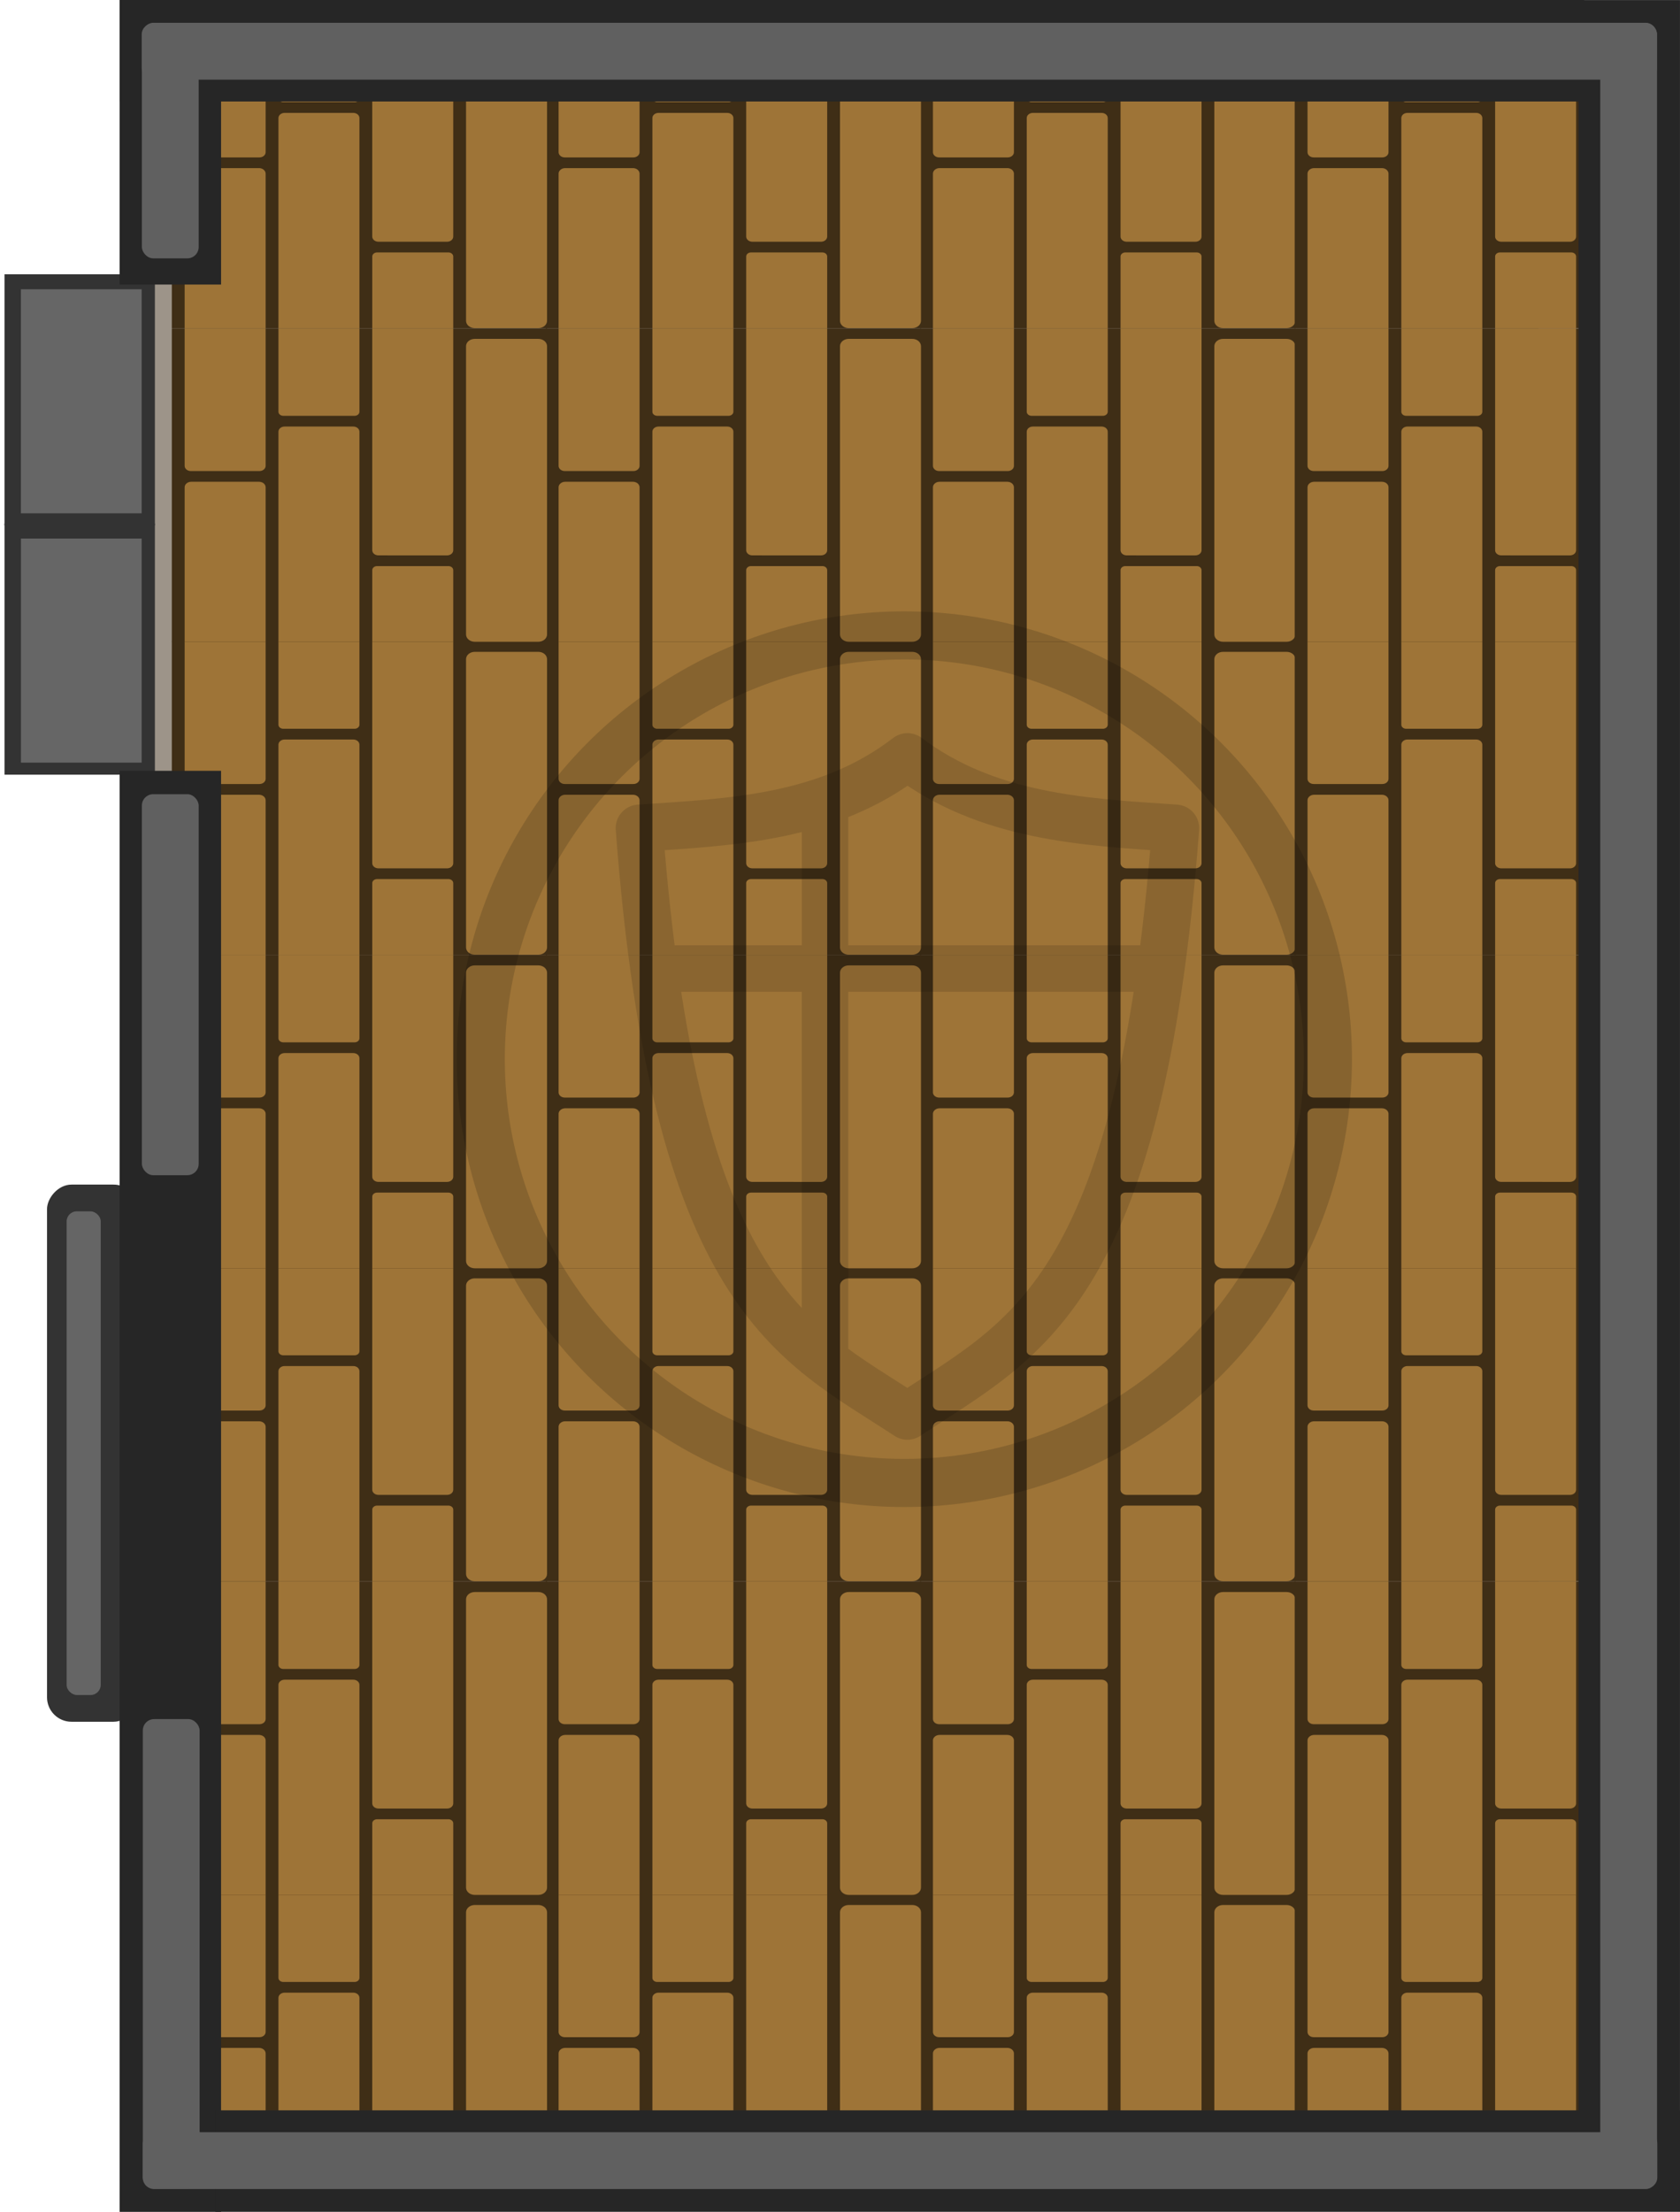 <?xml version="1.0" encoding="UTF-8" standalone="no"?>
<!-- Created with Inkscape (http://www.inkscape.org/) -->

<svg
   width="696.734"
   height="916.843"
   viewBox="0 0 184.344 242.581"
   version="1.1"
   id="svg1"
   inkscape:version="1.3.2 (1:1.3.2+202311252150+091e20ef0f)"
   sodipodi:docname="armory_center_floor.svg"
   xmlns:inkscape="http://www.inkscape.org/namespaces/inkscape"
   xmlns:sodipodi="http://sodipodi.sourceforge.net/DTD/sodipodi-0.dtd"
   xmlns="http://www.w3.org/2000/svg"
   xmlns:svg="http://www.w3.org/2000/svg">
  <sodipodi:namedview
     id="namedview1"
     pagecolor="#505050"
     bordercolor="#ffffff"
     borderopacity="1"
     inkscape:showpageshadow="0"
     inkscape:pageopacity="0"
     inkscape:pagecheckerboard="1"
     inkscape:deskcolor="#d1d1d1"
     inkscape:document-units="px"
     inkscape:zoom="1.0627876"
     inkscape:cx="432.35356"
     inkscape:cy="440.82185"
     inkscape:window-width="2560"
     inkscape:window-height="1372"
     inkscape:window-x="0"
     inkscape:window-y="0"
     inkscape:window-maximized="1"
     inkscape:current-layer="layer1" />
  <defs
     id="defs1" />
  <g
     inkscape:label="Layer 1"
     inkscape:groupmode="layer"
     id="layer1"
     transform="translate(9.525,-71.702)">
    <g
       id="g110761"
       transform="translate(-1208.355,-899.457)">
      <rect
         style="fill:#9d9489;fill-opacity:1;fill-rule:evenodd;stroke:none;stroke-width:0.945;stroke-linecap:round;stroke-opacity:0.467"
         id="rect1-6-7"
         width="152.918"
         height="174.625"
         x="-1367.67"
         y="-1148.993"
         transform="scale(-1)" />
      <g
         id="g116368"
         transform="matrix(0.636,0,0,1,459.089,-236.211)">
        <rect
           style="display:inline;fill:#333333;fill-opacity:1;stroke-width:0.482;stroke-opacity:0.576;paint-order:markers stroke fill;stop-color:#000000"
           id="rect89104-9"
           width="27.542"
           height="25.948"
           x="-1292.332"
           y="1163.891"
           transform="rotate(-90)" />
        <rect
           style="display:inline;fill:#666666;stroke-width:0.408;stroke-opacity:0.576;paint-order:markers stroke fill;stop-color:#000000"
           id="rect89106-1"
           width="24.573"
           height="20.828"
           x="-1291.009"
           y="1166.725"
           transform="rotate(-90)" />
        <rect
           style="display:inline;fill:#333333;fill-opacity:1;stroke-width:0.482;stroke-opacity:0.576;paint-order:markers stroke fill;stop-color:#000000"
           id="rect89110-2"
           width="27.542"
           height="25.948"
           x="-1264.992"
           y="1163.89"
           transform="rotate(-90)" />
        <rect
           style="display:inline;fill:#666666;stroke-width:0.408;stroke-opacity:0.576;paint-order:markers stroke fill;stop-color:#000000"
           id="rect89112-5"
           width="24.573"
           height="20.828"
           x="-1263.669"
           y="1166.723"
           transform="rotate(-90)" />
      </g>
      <g
         id="g109657"
         transform="matrix(-0.985,0,0,-0.948,2529.8,2649.897)">
        <g
           id="g105765"
           transform="matrix(0.304,0,0,0.264,1389.627,1333.525)">
          <rect
             style="fill:#3f2e16;fill-opacity:1;stroke-width:4.018;paint-order:markers stroke fill"
             id="rect105749"
             width="137.504"
             height="137.362"
             x="-600.954"
             y="1512.641"
             ry="0" />
          <path
             style="fill:#9e7437;fill-opacity:1;stroke-width:1.205;paint-order:markers stroke fill"
             d="m -530.421,1611.65 c -0.986,0 -1.781,0.793 -1.781,1.779 v 36.574 h 29.68 v -36.574 c 0,-0.986 -0.795,-1.779 -1.781,-1.779 z"
             id="path105751" />
          <path
             style="fill:#9e7437;fill-opacity:1;stroke-width:1.205;paint-order:markers stroke fill"
             d="m -495.551,1587.447 c -1.263,0 -2.277,1.017 -2.277,2.279 v 60.277 h 29.678 v -60.277 c 0,-1.263 -1.017,-2.279 -2.279,-2.279 z"
             id="path105753" />
          <path
             style="fill:#9e7437;fill-opacity:1;stroke-width:1.205;paint-order:markers stroke fill"
             d="m -564.316,1550.492 c -1.252,0 -2.26,1.008 -2.26,2.26 v 97.254 h 29.68 v -93.004 -4.246 c 0,-1.252 -1.008,-2.26 -2.26,-2.26 z"
             id="path105755" />
          <path
             style="fill:#9e7437;fill-opacity:1;stroke-width:1.205;paint-order:markers stroke fill"
             d="m -532.202,1512.641 v 92.049 c 0,1.252 1.008,2.26 2.26,2.26 h 25.16 c 1.252,0 2.26,-1.008 2.26,-2.26 v -89.516 -2.533 z"
             id="path105757" />
          <path
             style="fill:#9e7437;fill-opacity:1;stroke-width:1.205;paint-order:markers stroke fill"
             d="m -597.744,1512.641 c -1.775,0 -3.205,1.43 -3.205,3.206 v 126.319 c 0,1.775 1.43,3.205 3.205,3.205 h 23.27 c 1.775,0 3.205,-1.43 3.205,-3.205 v -126.319 c 0,-1.776 -1.43,-3.206 -3.205,-3.206 z"
             id="path105759" />
          <path
             style="fill:#9e7437;fill-opacity:1;stroke-width:1.205;paint-order:markers stroke fill"
             d="m -566.576,1512.641 v 31.378 c 0,0.986 0.795,1.781 1.781,1.781 h 26.119 c 0.986,0 1.779,-0.795 1.779,-1.781 v -31.378 z"
             id="path105761" />
          <path
             style="fill:#9e7437;fill-opacity:1;stroke-width:1.205;paint-order:markers stroke fill"
             d="m -497.828,1512.641 v 67.673 c 0,1.349 1.086,2.436 2.436,2.436 h 24.807 c 1.35,0 2.436,-1.086 2.436,-2.436 v -67.673 z"
             id="path105763" />
        </g>
        <g
           id="g105783"
           transform="matrix(0.304,0,0,0.264,1431.33,1333.525)">
          <rect
             style="fill:#3f2e16;fill-opacity:1;stroke-width:4.018;paint-order:markers stroke fill"
             id="rect105767"
             width="137.504"
             height="137.362"
             x="-600.954"
             y="1512.641"
             ry="0" />
          <path
             style="fill:#9e7437;fill-opacity:1;stroke-width:1.205;paint-order:markers stroke fill"
             d="m -530.421,1611.65 c -0.986,0 -1.781,0.793 -1.781,1.779 v 36.574 h 29.68 v -36.574 c 0,-0.986 -0.795,-1.779 -1.781,-1.779 z"
             id="path105769" />
          <path
             style="fill:#9e7437;fill-opacity:1;stroke-width:1.205;paint-order:markers stroke fill"
             d="m -495.551,1587.447 c -1.263,0 -2.277,1.017 -2.277,2.279 v 60.277 h 29.678 v -60.277 c 0,-1.263 -1.017,-2.279 -2.279,-2.279 z"
             id="path105771" />
          <path
             style="fill:#9e7437;fill-opacity:1;stroke-width:1.205;paint-order:markers stroke fill"
             d="m -564.316,1550.492 c -1.252,0 -2.26,1.008 -2.26,2.26 v 97.254 h 29.68 v -93.004 -4.246 c 0,-1.252 -1.008,-2.26 -2.26,-2.26 z"
             id="path105773" />
          <path
             style="fill:#9e7437;fill-opacity:1;stroke-width:1.205;paint-order:markers stroke fill"
             d="m -532.202,1512.641 v 92.049 c 0,1.252 1.008,2.26 2.26,2.26 h 25.16 c 1.252,0 2.26,-1.008 2.26,-2.26 v -89.516 -2.533 z"
             id="path105775" />
          <path
             style="fill:#9e7437;fill-opacity:1;stroke-width:1.205;paint-order:markers stroke fill"
             d="m -597.744,1512.641 c -1.775,0 -3.205,1.43 -3.205,3.206 v 126.319 c 0,1.775 1.43,3.205 3.205,3.205 h 23.27 c 1.775,0 3.205,-1.43 3.205,-3.205 v -126.319 c 0,-1.776 -1.43,-3.206 -3.205,-3.206 z"
             id="path105777" />
          <path
             style="fill:#9e7437;fill-opacity:1;stroke-width:1.205;paint-order:markers stroke fill"
             d="m -566.576,1512.641 v 31.378 c 0,0.986 0.795,1.781 1.781,1.781 h 26.119 c 0.986,0 1.779,-0.795 1.779,-1.781 v -31.378 z"
             id="path105779" />
          <path
             style="fill:#9e7437;fill-opacity:1;stroke-width:1.205;paint-order:markers stroke fill"
             d="m -497.828,1512.641 v 67.673 c 0,1.349 1.086,2.436 2.436,2.436 h 24.807 c 1.35,0 2.436,-1.086 2.436,-2.436 v -67.673 z"
             id="path105781" />
        </g>
        <g
           id="g105801"
           transform="matrix(0.304,0,0,0.264,1472.987,1333.525)">
          <rect
             style="fill:#3f2e16;fill-opacity:1;stroke-width:4.018;paint-order:markers stroke fill"
             id="rect105785"
             width="137.504"
             height="137.362"
             x="-600.954"
             y="1512.641"
             ry="0" />
          <path
             style="fill:#9e7437;fill-opacity:1;stroke-width:1.205;paint-order:markers stroke fill"
             d="m -530.421,1611.65 c -0.986,0 -1.781,0.793 -1.781,1.779 v 36.574 h 29.68 v -36.574 c 0,-0.986 -0.795,-1.779 -1.781,-1.779 z"
             id="path105787" />
          <path
             style="fill:#9e7437;fill-opacity:1;stroke-width:1.205;paint-order:markers stroke fill"
             d="m -495.551,1587.447 c -1.263,0 -2.277,1.017 -2.277,2.279 v 60.277 h 29.678 v -60.277 c 0,-1.263 -1.017,-2.279 -2.279,-2.279 z"
             id="path105789" />
          <path
             style="fill:#9e7437;fill-opacity:1;stroke-width:1.205;paint-order:markers stroke fill"
             d="m -564.316,1550.492 c -1.252,0 -2.26,1.008 -2.26,2.26 v 97.254 h 29.68 v -93.004 -4.246 c 0,-1.252 -1.008,-2.26 -2.26,-2.26 z"
             id="path105791" />
          <path
             style="fill:#9e7437;fill-opacity:1;stroke-width:1.205;paint-order:markers stroke fill"
             d="m -532.202,1512.641 v 92.049 c 0,1.252 1.008,2.26 2.26,2.26 h 25.16 c 1.252,0 2.26,-1.008 2.26,-2.26 v -89.516 -2.533 z"
             id="path105793" />
          <path
             style="fill:#9e7437;fill-opacity:1;stroke-width:1.205;paint-order:markers stroke fill"
             d="m -597.744,1512.641 c -1.775,0 -3.205,1.43 -3.205,3.206 v 126.319 c 0,1.775 1.43,3.205 3.205,3.205 h 23.27 c 1.775,0 3.205,-1.43 3.205,-3.205 v -126.319 c 0,-1.776 -1.43,-3.206 -3.205,-3.206 z"
             id="path105795" />
          <path
             style="fill:#9e7437;fill-opacity:1;stroke-width:1.205;paint-order:markers stroke fill"
             d="m -566.576,1512.641 v 31.378 c 0,0.986 0.795,1.781 1.781,1.781 h 26.119 c 0.986,0 1.779,-0.795 1.779,-1.781 v -31.378 z"
             id="path105797" />
          <path
             style="fill:#9e7437;fill-opacity:1;stroke-width:1.205;paint-order:markers stroke fill"
             d="m -497.828,1512.641 v 67.673 c 0,1.349 1.086,2.436 2.436,2.436 h 24.807 c 1.35,0 2.436,-1.086 2.436,-2.436 v -67.673 z"
             id="path105799" />
        </g>
        <g
           id="g105873"
           transform="matrix(0.304,0,0,0.264,1389.627,1261.032)">
          <rect
             style="fill:#3f2e16;fill-opacity:1;stroke-width:4.018;paint-order:markers stroke fill"
             id="rect105857"
             width="137.504"
             height="137.362"
             x="-600.954"
             y="1512.641"
             ry="0" />
          <path
             style="fill:#9e7437;fill-opacity:1;stroke-width:1.205;paint-order:markers stroke fill"
             d="m -530.421,1611.65 c -0.986,0 -1.781,0.793 -1.781,1.779 v 36.574 h 29.68 v -36.574 c 0,-0.986 -0.795,-1.779 -1.781,-1.779 z"
             id="path105859" />
          <path
             style="fill:#9e7437;fill-opacity:1;stroke-width:1.205;paint-order:markers stroke fill"
             d="m -495.551,1587.447 c -1.263,0 -2.277,1.017 -2.277,2.279 v 60.277 h 29.678 v -60.277 c 0,-1.263 -1.017,-2.279 -2.279,-2.279 z"
             id="path105861" />
          <path
             style="fill:#9e7437;fill-opacity:1;stroke-width:1.205;paint-order:markers stroke fill"
             d="m -564.316,1550.492 c -1.252,0 -2.26,1.008 -2.26,2.26 v 97.254 h 29.68 v -93.004 -4.246 c 0,-1.252 -1.008,-2.26 -2.26,-2.26 z"
             id="path105863" />
          <path
             style="fill:#9e7437;fill-opacity:1;stroke-width:1.205;paint-order:markers stroke fill"
             d="m -532.202,1512.641 v 92.049 c 0,1.252 1.008,2.26 2.26,2.26 h 25.16 c 1.252,0 2.26,-1.008 2.26,-2.26 v -89.516 -2.533 z"
             id="path105865" />
          <path
             style="fill:#9e7437;fill-opacity:1;stroke-width:1.205;paint-order:markers stroke fill"
             d="m -597.744,1512.641 c -1.775,0 -3.205,1.43 -3.205,3.206 v 126.319 c 0,1.775 1.43,3.205 3.205,3.205 h 23.27 c 1.775,0 3.205,-1.43 3.205,-3.205 v -126.319 c 0,-1.776 -1.43,-3.206 -3.205,-3.206 z"
             id="path105867" />
          <path
             style="fill:#9e7437;fill-opacity:1;stroke-width:1.205;paint-order:markers stroke fill"
             d="m -566.576,1512.641 v 31.378 c 0,0.986 0.795,1.781 1.781,1.781 h 26.119 c 0.986,0 1.779,-0.795 1.779,-1.781 v -31.378 z"
             id="path105869" />
          <path
             style="fill:#9e7437;fill-opacity:1;stroke-width:1.205;paint-order:markers stroke fill"
             d="m -497.828,1512.641 v 67.673 c 0,1.349 1.086,2.436 2.436,2.436 h 24.807 c 1.35,0 2.436,-1.086 2.436,-2.436 v -67.673 z"
             id="path105871" />
        </g>
        <g
           id="g105891"
           transform="matrix(0.304,0,0,0.264,1431.33,1261.032)">
          <rect
             style="fill:#3f2e16;fill-opacity:1;stroke-width:4.018;paint-order:markers stroke fill"
             id="rect105875"
             width="137.504"
             height="137.362"
             x="-600.954"
             y="1512.641"
             ry="0" />
          <path
             style="fill:#9e7437;fill-opacity:1;stroke-width:1.205;paint-order:markers stroke fill"
             d="m -530.421,1611.65 c -0.986,0 -1.781,0.793 -1.781,1.779 v 36.574 h 29.68 v -36.574 c 0,-0.986 -0.795,-1.779 -1.781,-1.779 z"
             id="path105877" />
          <path
             style="fill:#9e7437;fill-opacity:1;stroke-width:1.205;paint-order:markers stroke fill"
             d="m -495.551,1587.447 c -1.263,0 -2.277,1.017 -2.277,2.279 v 60.277 h 29.678 v -60.277 c 0,-1.263 -1.017,-2.279 -2.279,-2.279 z"
             id="path105879" />
          <path
             style="fill:#9e7437;fill-opacity:1;stroke-width:1.205;paint-order:markers stroke fill"
             d="m -564.316,1550.492 c -1.252,0 -2.26,1.008 -2.26,2.26 v 97.254 h 29.68 v -93.004 -4.246 c 0,-1.252 -1.008,-2.26 -2.26,-2.26 z"
             id="path105881" />
          <path
             style="fill:#9e7437;fill-opacity:1;stroke-width:1.205;paint-order:markers stroke fill"
             d="m -532.202,1512.641 v 92.049 c 0,1.252 1.008,2.26 2.26,2.26 h 25.16 c 1.252,0 2.26,-1.008 2.26,-2.26 v -89.516 -2.533 z"
             id="path105883" />
          <path
             style="fill:#9e7437;fill-opacity:1;stroke-width:1.205;paint-order:markers stroke fill"
             d="m -597.744,1512.641 c -1.775,0 -3.205,1.43 -3.205,3.206 v 126.319 c 0,1.775 1.43,3.205 3.205,3.205 h 23.27 c 1.775,0 3.205,-1.43 3.205,-3.205 v -126.319 c 0,-1.776 -1.43,-3.206 -3.205,-3.206 z"
             id="path105885" />
          <path
             style="fill:#9e7437;fill-opacity:1;stroke-width:1.205;paint-order:markers stroke fill"
             d="m -566.576,1512.641 v 31.378 c 0,0.986 0.795,1.781 1.781,1.781 h 26.119 c 0.986,0 1.779,-0.795 1.779,-1.781 v -31.378 z"
             id="path105887" />
          <path
             style="fill:#9e7437;fill-opacity:1;stroke-width:1.205;paint-order:markers stroke fill"
             d="m -497.828,1512.641 v 67.673 c 0,1.349 1.086,2.436 2.436,2.436 h 24.807 c 1.35,0 2.436,-1.086 2.436,-2.436 v -67.673 z"
             id="path105889" />
        </g>
        <g
           id="g105909"
           transform="matrix(0.304,0,0,0.264,1472.987,1261.032)">
          <rect
             style="fill:#3f2e16;fill-opacity:1;stroke-width:4.018;paint-order:markers stroke fill"
             id="rect105893"
             width="137.504"
             height="137.362"
             x="-600.954"
             y="1512.641"
             ry="0" />
          <path
             style="fill:#9e7437;fill-opacity:1;stroke-width:1.205;paint-order:markers stroke fill"
             d="m -530.421,1611.65 c -0.986,0 -1.781,0.793 -1.781,1.779 v 36.574 h 29.68 v -36.574 c 0,-0.986 -0.795,-1.779 -1.781,-1.779 z"
             id="path105895" />
          <path
             style="fill:#9e7437;fill-opacity:1;stroke-width:1.205;paint-order:markers stroke fill"
             d="m -495.551,1587.447 c -1.263,0 -2.277,1.017 -2.277,2.279 v 60.277 h 29.678 v -60.277 c 0,-1.263 -1.017,-2.279 -2.279,-2.279 z"
             id="path105897" />
          <path
             style="fill:#9e7437;fill-opacity:1;stroke-width:1.205;paint-order:markers stroke fill"
             d="m -564.316,1550.492 c -1.252,0 -2.26,1.008 -2.26,2.26 v 97.254 h 29.68 v -93.004 -4.246 c 0,-1.252 -1.008,-2.26 -2.26,-2.26 z"
             id="path105899" />
          <path
             style="fill:#9e7437;fill-opacity:1;stroke-width:1.205;paint-order:markers stroke fill"
             d="m -532.202,1512.641 v 92.049 c 0,1.252 1.008,2.26 2.26,2.26 h 25.16 c 1.252,0 2.26,-1.008 2.26,-2.26 v -89.516 -2.533 z"
             id="path105901" />
          <path
             style="fill:#9e7437;fill-opacity:1;stroke-width:1.205;paint-order:markers stroke fill"
             d="m -597.744,1512.641 c -1.775,0 -3.205,1.43 -3.205,3.206 v 126.319 c 0,1.775 1.43,3.205 3.205,3.205 h 23.27 c 1.775,0 3.205,-1.43 3.205,-3.205 v -126.319 c 0,-1.776 -1.43,-3.206 -3.205,-3.206 z"
             id="path105903" />
          <path
             style="fill:#9e7437;fill-opacity:1;stroke-width:1.205;paint-order:markers stroke fill"
             d="m -566.576,1512.641 v 31.378 c 0,0.986 0.795,1.781 1.781,1.781 h 26.119 c 0.986,0 1.779,-0.795 1.779,-1.781 v -31.378 z"
             id="path105905" />
          <path
             style="fill:#9e7437;fill-opacity:1;stroke-width:1.205;paint-order:markers stroke fill"
             d="m -497.828,1512.641 v 67.673 c 0,1.349 1.086,2.436 2.436,2.436 h 24.807 c 1.35,0 2.436,-1.086 2.436,-2.436 v -67.673 z"
             id="path105907" />
        </g>
        <g
           id="g105927"
           transform="matrix(0.304,0,0,0.264,1389.627,1297.239)">
          <rect
             style="fill:#3f2e16;fill-opacity:1;stroke-width:4.018;paint-order:markers stroke fill"
             id="rect105911"
             width="137.504"
             height="137.362"
             x="-600.954"
             y="1512.641"
             ry="0" />
          <path
             style="fill:#9e7437;fill-opacity:1;stroke-width:1.205;paint-order:markers stroke fill"
             d="m -530.421,1611.65 c -0.986,0 -1.781,0.793 -1.781,1.779 v 36.574 h 29.68 v -36.574 c 0,-0.986 -0.795,-1.779 -1.781,-1.779 z"
             id="path105913" />
          <path
             style="fill:#9e7437;fill-opacity:1;stroke-width:1.205;paint-order:markers stroke fill"
             d="m -495.551,1587.447 c -1.263,0 -2.277,1.017 -2.277,2.279 v 60.277 h 29.678 v -60.277 c 0,-1.263 -1.017,-2.279 -2.279,-2.279 z"
             id="path105915" />
          <path
             style="fill:#9e7437;fill-opacity:1;stroke-width:1.205;paint-order:markers stroke fill"
             d="m -564.316,1550.492 c -1.252,0 -2.26,1.008 -2.26,2.26 v 97.254 h 29.68 v -93.004 -4.246 c 0,-1.252 -1.008,-2.26 -2.26,-2.26 z"
             id="path105917" />
          <path
             style="fill:#9e7437;fill-opacity:1;stroke-width:1.205;paint-order:markers stroke fill"
             d="m -532.202,1512.641 v 92.049 c 0,1.252 1.008,2.26 2.26,2.26 h 25.16 c 1.252,0 2.26,-1.008 2.26,-2.26 v -89.516 -2.533 z"
             id="path105919" />
          <path
             style="fill:#9e7437;fill-opacity:1;stroke-width:1.205;paint-order:markers stroke fill"
             d="m -597.744,1512.641 c -1.775,0 -3.205,1.43 -3.205,3.206 v 126.319 c 0,1.775 1.43,3.205 3.205,3.205 h 23.27 c 1.775,0 3.205,-1.43 3.205,-3.205 v -126.319 c 0,-1.776 -1.43,-3.206 -3.205,-3.206 z"
             id="path105921" />
          <path
             style="fill:#9e7437;fill-opacity:1;stroke-width:1.205;paint-order:markers stroke fill"
             d="m -566.576,1512.641 v 31.378 c 0,0.986 0.795,1.781 1.781,1.781 h 26.119 c 0.986,0 1.779,-0.795 1.779,-1.781 v -31.378 z"
             id="path105923" />
          <path
             style="fill:#9e7437;fill-opacity:1;stroke-width:1.205;paint-order:markers stroke fill"
             d="m -497.828,1512.641 v 67.673 c 0,1.349 1.086,2.436 2.436,2.436 h 24.807 c 1.35,0 2.436,-1.086 2.436,-2.436 v -67.673 z"
             id="path105925" />
        </g>
        <g
           id="g105945"
           transform="matrix(0.304,0,0,0.264,1431.33,1297.239)">
          <rect
             style="fill:#3f2e16;fill-opacity:1;stroke-width:4.018;paint-order:markers stroke fill"
             id="rect105929"
             width="137.504"
             height="137.362"
             x="-600.954"
             y="1512.641"
             ry="0" />
          <path
             style="fill:#9e7437;fill-opacity:1;stroke-width:1.205;paint-order:markers stroke fill"
             d="m -530.421,1611.65 c -0.986,0 -1.781,0.793 -1.781,1.779 v 36.574 h 29.68 v -36.574 c 0,-0.986 -0.795,-1.779 -1.781,-1.779 z"
             id="path105931" />
          <path
             style="fill:#9e7437;fill-opacity:1;stroke-width:1.205;paint-order:markers stroke fill"
             d="m -495.551,1587.447 c -1.263,0 -2.277,1.017 -2.277,2.279 v 60.277 h 29.678 v -60.277 c 0,-1.263 -1.017,-2.279 -2.279,-2.279 z"
             id="path105933" />
          <path
             style="fill:#9e7437;fill-opacity:1;stroke-width:1.205;paint-order:markers stroke fill"
             d="m -564.316,1550.492 c -1.252,0 -2.26,1.008 -2.26,2.26 v 97.254 h 29.68 v -93.004 -4.246 c 0,-1.252 -1.008,-2.26 -2.26,-2.26 z"
             id="path105935" />
          <path
             style="fill:#9e7437;fill-opacity:1;stroke-width:1.205;paint-order:markers stroke fill"
             d="m -532.202,1512.641 v 92.049 c 0,1.252 1.008,2.26 2.26,2.26 h 25.16 c 1.252,0 2.26,-1.008 2.26,-2.26 v -89.516 -2.533 z"
             id="path105937" />
          <path
             style="fill:#9e7437;fill-opacity:1;stroke-width:1.205;paint-order:markers stroke fill"
             d="m -597.744,1512.641 c -1.775,0 -3.205,1.43 -3.205,3.206 v 126.319 c 0,1.775 1.43,3.205 3.205,3.205 h 23.27 c 1.775,0 3.205,-1.43 3.205,-3.205 v -126.319 c 0,-1.776 -1.43,-3.206 -3.205,-3.206 z"
             id="path105939" />
          <path
             style="fill:#9e7437;fill-opacity:1;stroke-width:1.205;paint-order:markers stroke fill"
             d="m -566.576,1512.641 v 31.378 c 0,0.986 0.795,1.781 1.781,1.781 h 26.119 c 0.986,0 1.779,-0.795 1.779,-1.781 v -31.378 z"
             id="path105941" />
          <path
             style="fill:#9e7437;fill-opacity:1;stroke-width:1.205;paint-order:markers stroke fill"
             d="m -497.828,1512.641 v 67.673 c 0,1.349 1.086,2.436 2.436,2.436 h 24.807 c 1.35,0 2.436,-1.086 2.436,-2.436 v -67.673 z"
             id="path105943" />
        </g>
        <g
           id="g105963"
           transform="matrix(0.304,0,0,0.264,1472.987,1297.239)">
          <rect
             style="fill:#3f2e16;fill-opacity:1;stroke-width:4.018;paint-order:markers stroke fill"
             id="rect105947"
             width="137.504"
             height="137.362"
             x="-600.954"
             y="1512.641"
             ry="0" />
          <path
             style="fill:#9e7437;fill-opacity:1;stroke-width:1.205;paint-order:markers stroke fill"
             d="m -530.421,1611.65 c -0.986,0 -1.781,0.793 -1.781,1.779 v 36.574 h 29.68 v -36.574 c 0,-0.986 -0.795,-1.779 -1.781,-1.779 z"
             id="path105949" />
          <path
             style="fill:#9e7437;fill-opacity:1;stroke-width:1.205;paint-order:markers stroke fill"
             d="m -495.551,1587.447 c -1.263,0 -2.277,1.017 -2.277,2.279 v 60.277 h 29.678 v -60.277 c 0,-1.263 -1.017,-2.279 -2.279,-2.279 z"
             id="path105951" />
          <path
             style="fill:#9e7437;fill-opacity:1;stroke-width:1.205;paint-order:markers stroke fill"
             d="m -564.316,1550.492 c -1.252,0 -2.26,1.008 -2.26,2.26 v 97.254 h 29.68 v -93.004 -4.246 c 0,-1.252 -1.008,-2.26 -2.26,-2.26 z"
             id="path105953" />
          <path
             style="fill:#9e7437;fill-opacity:1;stroke-width:1.205;paint-order:markers stroke fill"
             d="m -532.202,1512.641 v 92.049 c 0,1.252 1.008,2.26 2.26,2.26 h 25.16 c 1.252,0 2.26,-1.008 2.26,-2.26 v -89.516 -2.533 z"
             id="path105955" />
          <path
             style="fill:#9e7437;fill-opacity:1;stroke-width:1.205;paint-order:markers stroke fill"
             d="m -597.744,1512.641 c -1.775,0 -3.205,1.43 -3.205,3.206 v 126.319 c 0,1.775 1.43,3.205 3.205,3.205 h 23.27 c 1.775,0 3.205,-1.43 3.205,-3.205 v -126.319 c 0,-1.776 -1.43,-3.206 -3.205,-3.206 z"
             id="path105957" />
          <path
             style="fill:#9e7437;fill-opacity:1;stroke-width:1.205;paint-order:markers stroke fill"
             d="m -566.576,1512.641 v 31.378 c 0,0.986 0.795,1.781 1.781,1.781 h 26.119 c 0.986,0 1.779,-0.795 1.779,-1.781 v -31.378 z"
             id="path105959" />
          <path
             style="fill:#9e7437;fill-opacity:1;stroke-width:1.205;paint-order:markers stroke fill"
             d="m -497.828,1512.641 v 67.673 c 0,1.349 1.086,2.436 2.436,2.436 h 24.807 c 1.35,0 2.436,-1.086 2.436,-2.436 v -67.673 z"
             id="path105961" />
        </g>
        <g
           id="g105981"
           transform="matrix(0.304,0,0,0.264,1389.627,1188.55)">
          <rect
             style="fill:#3f2e16;fill-opacity:1;stroke-width:4.018;paint-order:markers stroke fill"
             id="rect105965"
             width="137.504"
             height="137.362"
             x="-600.954"
             y="1512.641"
             ry="0" />
          <path
             style="fill:#9e7437;fill-opacity:1;stroke-width:1.205;paint-order:markers stroke fill"
             d="m -530.421,1611.65 c -0.986,0 -1.781,0.793 -1.781,1.779 v 36.574 h 29.68 v -36.574 c 0,-0.986 -0.795,-1.779 -1.781,-1.779 z"
             id="path105967" />
          <path
             style="fill:#9e7437;fill-opacity:1;stroke-width:1.205;paint-order:markers stroke fill"
             d="m -495.551,1587.447 c -1.263,0 -2.277,1.017 -2.277,2.279 v 60.277 h 29.678 v -60.277 c 0,-1.263 -1.017,-2.279 -2.279,-2.279 z"
             id="path105969" />
          <path
             style="fill:#9e7437;fill-opacity:1;stroke-width:1.205;paint-order:markers stroke fill"
             d="m -564.316,1550.492 c -1.252,0 -2.26,1.008 -2.26,2.26 v 97.254 h 29.68 v -93.004 -4.246 c 0,-1.252 -1.008,-2.26 -2.26,-2.26 z"
             id="path105971" />
          <path
             style="fill:#9e7437;fill-opacity:1;stroke-width:1.205;paint-order:markers stroke fill"
             d="m -532.202,1512.641 v 92.049 c 0,1.252 1.008,2.26 2.26,2.26 h 25.16 c 1.252,0 2.26,-1.008 2.26,-2.26 v -89.516 -2.533 z"
             id="path105973" />
          <path
             style="fill:#9e7437;fill-opacity:1;stroke-width:1.205;paint-order:markers stroke fill"
             d="m -597.744,1512.641 c -1.775,0 -3.205,1.43 -3.205,3.206 v 126.319 c 0,1.775 1.43,3.205 3.205,3.205 h 23.27 c 1.775,0 3.205,-1.43 3.205,-3.205 v -126.319 c 0,-1.776 -1.43,-3.206 -3.205,-3.206 z"
             id="path105975" />
          <path
             style="fill:#9e7437;fill-opacity:1;stroke-width:1.205;paint-order:markers stroke fill"
             d="m -566.576,1512.641 v 31.378 c 0,0.986 0.795,1.781 1.781,1.781 h 26.119 c 0.986,0 1.779,-0.795 1.779,-1.781 v -31.378 z"
             id="path105977" />
          <path
             style="fill:#9e7437;fill-opacity:1;stroke-width:1.205;paint-order:markers stroke fill"
             d="m -497.828,1512.641 v 67.673 c 0,1.349 1.086,2.436 2.436,2.436 h 24.807 c 1.35,0 2.436,-1.086 2.436,-2.436 v -67.673 z"
             id="path105979" />
        </g>
        <g
           id="g105999"
           transform="matrix(0.304,0,0,0.264,1431.33,1188.55)">
          <rect
             style="fill:#3f2e16;fill-opacity:1;stroke-width:4.018;paint-order:markers stroke fill"
             id="rect105983"
             width="137.504"
             height="137.362"
             x="-600.954"
             y="1512.641"
             ry="0" />
          <path
             style="fill:#9e7437;fill-opacity:1;stroke-width:1.205;paint-order:markers stroke fill"
             d="m -530.421,1611.65 c -0.986,0 -1.781,0.793 -1.781,1.779 v 36.574 h 29.68 v -36.574 c 0,-0.986 -0.795,-1.779 -1.781,-1.779 z"
             id="path105985" />
          <path
             style="fill:#9e7437;fill-opacity:1;stroke-width:1.205;paint-order:markers stroke fill"
             d="m -495.551,1587.447 c -1.263,0 -2.277,1.017 -2.277,2.279 v 60.277 h 29.678 v -60.277 c 0,-1.263 -1.017,-2.279 -2.279,-2.279 z"
             id="path105987" />
          <path
             style="fill:#9e7437;fill-opacity:1;stroke-width:1.205;paint-order:markers stroke fill"
             d="m -564.316,1550.492 c -1.252,0 -2.26,1.008 -2.26,2.26 v 97.254 h 29.68 v -93.004 -4.246 c 0,-1.252 -1.008,-2.26 -2.26,-2.26 z"
             id="path105989" />
          <path
             style="fill:#9e7437;fill-opacity:1;stroke-width:1.205;paint-order:markers stroke fill"
             d="m -532.202,1512.641 v 92.049 c 0,1.252 1.008,2.26 2.26,2.26 h 25.16 c 1.252,0 2.26,-1.008 2.26,-2.26 v -89.516 -2.533 z"
             id="path105991" />
          <path
             style="fill:#9e7437;fill-opacity:1;stroke-width:1.205;paint-order:markers stroke fill"
             d="m -597.744,1512.641 c -1.775,0 -3.205,1.43 -3.205,3.206 v 126.319 c 0,1.775 1.43,3.205 3.205,3.205 h 23.27 c 1.775,0 3.205,-1.43 3.205,-3.205 v -126.319 c 0,-1.776 -1.43,-3.206 -3.205,-3.206 z"
             id="path105993" />
          <path
             style="fill:#9e7437;fill-opacity:1;stroke-width:1.205;paint-order:markers stroke fill"
             d="m -566.576,1512.641 v 31.378 c 0,0.986 0.795,1.781 1.781,1.781 h 26.119 c 0.986,0 1.779,-0.795 1.779,-1.781 v -31.378 z"
             id="path105995" />
          <path
             style="fill:#9e7437;fill-opacity:1;stroke-width:1.205;paint-order:markers stroke fill"
             d="m -497.828,1512.641 v 67.673 c 0,1.349 1.086,2.436 2.436,2.436 h 24.807 c 1.35,0 2.436,-1.086 2.436,-2.436 v -67.673 z"
             id="path105997" />
        </g>
        <g
           id="g106017"
           transform="matrix(0.304,0,0,0.264,1472.987,1188.55)">
          <rect
             style="fill:#3f2e16;fill-opacity:1;stroke-width:4.018;paint-order:markers stroke fill"
             id="rect106001"
             width="137.504"
             height="137.362"
             x="-600.954"
             y="1512.641"
             ry="0" />
          <path
             style="fill:#9e7437;fill-opacity:1;stroke-width:1.205;paint-order:markers stroke fill"
             d="m -530.421,1611.65 c -0.986,0 -1.781,0.793 -1.781,1.779 v 36.574 h 29.68 v -36.574 c 0,-0.986 -0.795,-1.779 -1.781,-1.779 z"
             id="path106003" />
          <path
             style="fill:#9e7437;fill-opacity:1;stroke-width:1.205;paint-order:markers stroke fill"
             d="m -495.551,1587.447 c -1.263,0 -2.277,1.017 -2.277,2.279 v 60.277 h 29.678 v -60.277 c 0,-1.263 -1.017,-2.279 -2.279,-2.279 z"
             id="path106005" />
          <path
             style="fill:#9e7437;fill-opacity:1;stroke-width:1.205;paint-order:markers stroke fill"
             d="m -564.316,1550.492 c -1.252,0 -2.26,1.008 -2.26,2.26 v 97.254 h 29.68 v -93.004 -4.246 c 0,-1.252 -1.008,-2.26 -2.26,-2.26 z"
             id="path106007" />
          <path
             style="fill:#9e7437;fill-opacity:1;stroke-width:1.205;paint-order:markers stroke fill"
             d="m -532.202,1512.641 v 92.049 c 0,1.252 1.008,2.26 2.26,2.26 h 25.16 c 1.252,0 2.26,-1.008 2.26,-2.26 v -89.516 -2.533 z"
             id="path106009" />
          <path
             style="fill:#9e7437;fill-opacity:1;stroke-width:1.205;paint-order:markers stroke fill"
             d="m -597.744,1512.641 c -1.775,0 -3.205,1.43 -3.205,3.206 v 126.319 c 0,1.775 1.43,3.205 3.205,3.205 h 23.27 c 1.775,0 3.205,-1.43 3.205,-3.205 v -126.319 c 0,-1.776 -1.43,-3.206 -3.205,-3.206 z"
             id="path106011" />
          <path
             style="fill:#9e7437;fill-opacity:1;stroke-width:1.205;paint-order:markers stroke fill"
             d="m -566.576,1512.641 v 31.378 c 0,0.986 0.795,1.781 1.781,1.781 h 26.119 c 0.986,0 1.779,-0.795 1.779,-1.781 v -31.378 z"
             id="path106013" />
          <path
             style="fill:#9e7437;fill-opacity:1;stroke-width:1.205;paint-order:markers stroke fill"
             d="m -497.828,1512.641 v 67.673 c 0,1.349 1.086,2.436 2.436,2.436 h 24.807 c 1.35,0 2.436,-1.086 2.436,-2.436 v -67.673 z"
             id="path106015" />
        </g>
        <g
           id="g106035"
           transform="matrix(0.304,0,0,0.264,1389.627,1224.757)">
          <rect
             style="fill:#3f2e16;fill-opacity:1;stroke-width:4.018;paint-order:markers stroke fill"
             id="rect106019"
             width="137.504"
             height="137.362"
             x="-600.954"
             y="1512.641"
             ry="0" />
          <path
             style="fill:#9e7437;fill-opacity:1;stroke-width:1.205;paint-order:markers stroke fill"
             d="m -530.421,1611.65 c -0.986,0 -1.781,0.793 -1.781,1.779 v 36.574 h 29.68 v -36.574 c 0,-0.986 -0.795,-1.779 -1.781,-1.779 z"
             id="path106021" />
          <path
             style="fill:#9e7437;fill-opacity:1;stroke-width:1.205;paint-order:markers stroke fill"
             d="m -495.551,1587.447 c -1.263,0 -2.277,1.017 -2.277,2.279 v 60.277 h 29.678 v -60.277 c 0,-1.263 -1.017,-2.279 -2.279,-2.279 z"
             id="path106023" />
          <path
             style="fill:#9e7437;fill-opacity:1;stroke-width:1.205;paint-order:markers stroke fill"
             d="m -564.316,1550.492 c -1.252,0 -2.26,1.008 -2.26,2.26 v 97.254 h 29.68 v -93.004 -4.246 c 0,-1.252 -1.008,-2.26 -2.26,-2.26 z"
             id="path106025" />
          <path
             style="fill:#9e7437;fill-opacity:1;stroke-width:1.205;paint-order:markers stroke fill"
             d="m -532.202,1512.641 v 92.049 c 0,1.252 1.008,2.26 2.26,2.26 h 25.16 c 1.252,0 2.26,-1.008 2.26,-2.26 v -89.516 -2.533 z"
             id="path106027" />
          <path
             style="fill:#9e7437;fill-opacity:1;stroke-width:1.205;paint-order:markers stroke fill"
             d="m -597.744,1512.641 c -1.775,0 -3.205,1.43 -3.205,3.206 v 126.319 c 0,1.775 1.43,3.205 3.205,3.205 h 23.27 c 1.775,0 3.205,-1.43 3.205,-3.205 v -126.319 c 0,-1.776 -1.43,-3.206 -3.205,-3.206 z"
             id="path106029" />
          <path
             style="fill:#9e7437;fill-opacity:1;stroke-width:1.205;paint-order:markers stroke fill"
             d="m -566.576,1512.641 v 31.378 c 0,0.986 0.795,1.781 1.781,1.781 h 26.119 c 0.986,0 1.779,-0.795 1.779,-1.781 v -31.378 z"
             id="path106031" />
          <path
             style="fill:#9e7437;fill-opacity:1;stroke-width:1.205;paint-order:markers stroke fill"
             d="m -497.828,1512.641 v 67.673 c 0,1.349 1.086,2.436 2.436,2.436 h 24.807 c 1.35,0 2.436,-1.086 2.436,-2.436 v -67.673 z"
             id="path106033" />
        </g>
        <g
           id="g106053"
           transform="matrix(0.304,0,0,0.264,1431.33,1224.757)">
          <rect
             style="fill:#3f2e16;fill-opacity:1;stroke-width:4.018;paint-order:markers stroke fill"
             id="rect106037"
             width="137.504"
             height="137.362"
             x="-600.954"
             y="1512.641"
             ry="0" />
          <path
             style="fill:#9e7437;fill-opacity:1;stroke-width:1.205;paint-order:markers stroke fill"
             d="m -530.421,1611.65 c -0.986,0 -1.781,0.793 -1.781,1.779 v 36.574 h 29.68 v -36.574 c 0,-0.986 -0.795,-1.779 -1.781,-1.779 z"
             id="path106039" />
          <path
             style="fill:#9e7437;fill-opacity:1;stroke-width:1.205;paint-order:markers stroke fill"
             d="m -495.551,1587.447 c -1.263,0 -2.277,1.017 -2.277,2.279 v 60.277 h 29.678 v -60.277 c 0,-1.263 -1.017,-2.279 -2.279,-2.279 z"
             id="path106041" />
          <path
             style="fill:#9e7437;fill-opacity:1;stroke-width:1.205;paint-order:markers stroke fill"
             d="m -564.316,1550.492 c -1.252,0 -2.26,1.008 -2.26,2.26 v 97.254 h 29.68 v -93.004 -4.246 c 0,-1.252 -1.008,-2.26 -2.26,-2.26 z"
             id="path106043" />
          <path
             style="fill:#9e7437;fill-opacity:1;stroke-width:1.205;paint-order:markers stroke fill"
             d="m -532.202,1512.641 v 92.049 c 0,1.252 1.008,2.26 2.26,2.26 h 25.16 c 1.252,0 2.26,-1.008 2.26,-2.26 v -89.516 -2.533 z"
             id="path106045" />
          <path
             style="fill:#9e7437;fill-opacity:1;stroke-width:1.205;paint-order:markers stroke fill"
             d="m -597.744,1512.641 c -1.775,0 -3.205,1.43 -3.205,3.206 v 126.319 c 0,1.775 1.43,3.205 3.205,3.205 h 23.27 c 1.775,0 3.205,-1.43 3.205,-3.205 v -126.319 c 0,-1.776 -1.43,-3.206 -3.205,-3.206 z"
             id="path106047" />
          <path
             style="fill:#9e7437;fill-opacity:1;stroke-width:1.205;paint-order:markers stroke fill"
             d="m -566.576,1512.641 v 31.378 c 0,0.986 0.795,1.781 1.781,1.781 h 26.119 c 0.986,0 1.779,-0.795 1.779,-1.781 v -31.378 z"
             id="path106049" />
          <path
             style="fill:#9e7437;fill-opacity:1;stroke-width:1.205;paint-order:markers stroke fill"
             d="m -497.828,1512.641 v 67.673 c 0,1.349 1.086,2.436 2.436,2.436 h 24.807 c 1.35,0 2.436,-1.086 2.436,-2.436 v -67.673 z"
             id="path106051" />
        </g>
        <g
           id="g106071"
           transform="matrix(0.304,0,0,0.264,1472.987,1224.757)">
          <rect
             style="fill:#3f2e16;fill-opacity:1;stroke-width:4.018;paint-order:markers stroke fill"
             id="rect106055"
             width="137.504"
             height="137.362"
             x="-600.954"
             y="1512.641"
             ry="0" />
          <path
             style="fill:#9e7437;fill-opacity:1;stroke-width:1.205;paint-order:markers stroke fill"
             d="m -530.421,1611.65 c -0.986,0 -1.781,0.793 -1.781,1.779 v 36.574 h 29.68 v -36.574 c 0,-0.986 -0.795,-1.779 -1.781,-1.779 z"
             id="path106057" />
          <path
             style="fill:#9e7437;fill-opacity:1;stroke-width:1.205;paint-order:markers stroke fill"
             d="m -495.551,1587.447 c -1.263,0 -2.277,1.017 -2.277,2.279 v 60.277 h 29.678 v -60.277 c 0,-1.263 -1.017,-2.279 -2.279,-2.279 z"
             id="path106059" />
          <path
             style="fill:#9e7437;fill-opacity:1;stroke-width:1.205;paint-order:markers stroke fill"
             d="m -564.316,1550.492 c -1.252,0 -2.26,1.008 -2.26,2.26 v 97.254 h 29.68 v -93.004 -4.246 c 0,-1.252 -1.008,-2.26 -2.26,-2.26 z"
             id="path106061" />
          <path
             style="fill:#9e7437;fill-opacity:1;stroke-width:1.205;paint-order:markers stroke fill"
             d="m -532.202,1512.641 v 92.049 c 0,1.252 1.008,2.26 2.26,2.26 h 25.16 c 1.252,0 2.26,-1.008 2.26,-2.26 v -89.516 -2.533 z"
             id="path106063" />
          <path
             style="fill:#9e7437;fill-opacity:1;stroke-width:1.205;paint-order:markers stroke fill"
             d="m -597.744,1512.641 c -1.775,0 -3.205,1.43 -3.205,3.206 v 126.319 c 0,1.775 1.43,3.205 3.205,3.205 h 23.27 c 1.775,0 3.205,-1.43 3.205,-3.205 v -126.319 c 0,-1.776 -1.43,-3.206 -3.205,-3.206 z"
             id="path106065" />
          <path
             style="fill:#9e7437;fill-opacity:1;stroke-width:1.205;paint-order:markers stroke fill"
             d="m -566.576,1512.641 v 31.378 c 0,0.986 0.795,1.781 1.781,1.781 h 26.119 c 0.986,0 1.779,-0.795 1.779,-1.781 v -31.378 z"
             id="path106067" />
          <path
             style="fill:#9e7437;fill-opacity:1;stroke-width:1.205;paint-order:markers stroke fill"
             d="m -497.828,1512.641 v 67.673 c 0,1.349 1.086,2.436 2.436,2.436 h 24.807 c 1.35,0 2.436,-1.086 2.436,-2.436 v -67.673 z"
             id="path106069" />
        </g>
        <g
           id="g106089"
           transform="matrix(0.304,0,0,0.264,1389.627,1116.056)">
          <rect
             style="fill:#3f2e16;fill-opacity:1;stroke-width:4.018;paint-order:markers stroke fill"
             id="rect106073"
             width="137.504"
             height="137.362"
             x="-600.954"
             y="1512.641"
             ry="0" />
          <path
             style="fill:#9e7437;fill-opacity:1;stroke-width:1.205;paint-order:markers stroke fill"
             d="m -530.421,1611.65 c -0.986,0 -1.781,0.793 -1.781,1.779 v 36.574 h 29.68 v -36.574 c 0,-0.986 -0.795,-1.779 -1.781,-1.779 z"
             id="path106075" />
          <path
             style="fill:#9e7437;fill-opacity:1;stroke-width:1.205;paint-order:markers stroke fill"
             d="m -495.551,1587.447 c -1.263,0 -2.277,1.017 -2.277,2.279 v 60.277 h 29.678 v -60.277 c 0,-1.263 -1.017,-2.279 -2.279,-2.279 z"
             id="path106077" />
          <path
             style="fill:#9e7437;fill-opacity:1;stroke-width:1.205;paint-order:markers stroke fill"
             d="m -564.316,1550.492 c -1.252,0 -2.26,1.008 -2.26,2.26 v 97.254 h 29.68 v -93.004 -4.246 c 0,-1.252 -1.008,-2.26 -2.26,-2.26 z"
             id="path106079" />
          <path
             style="fill:#9e7437;fill-opacity:1;stroke-width:1.205;paint-order:markers stroke fill"
             d="m -532.202,1512.641 v 92.049 c 0,1.252 1.008,2.26 2.26,2.26 h 25.16 c 1.252,0 2.26,-1.008 2.26,-2.26 v -89.516 -2.533 z"
             id="path106081" />
          <path
             style="fill:#9e7437;fill-opacity:1;stroke-width:1.205;paint-order:markers stroke fill"
             d="m -597.744,1512.641 c -1.775,0 -3.205,1.43 -3.205,3.206 v 126.319 c 0,1.775 1.43,3.205 3.205,3.205 h 23.27 c 1.775,0 3.205,-1.43 3.205,-3.205 v -126.319 c 0,-1.776 -1.43,-3.206 -3.205,-3.206 z"
             id="path106083" />
          <path
             style="fill:#9e7437;fill-opacity:1;stroke-width:1.205;paint-order:markers stroke fill"
             d="m -566.576,1512.641 v 31.378 c 0,0.986 0.795,1.781 1.781,1.781 h 26.119 c 0.986,0 1.779,-0.795 1.779,-1.781 v -31.378 z"
             id="path106085" />
          <path
             style="fill:#9e7437;fill-opacity:1;stroke-width:1.205;paint-order:markers stroke fill"
             d="m -497.828,1512.641 v 67.673 c 0,1.349 1.086,2.436 2.436,2.436 h 24.807 c 1.35,0 2.436,-1.086 2.436,-2.436 v -67.673 z"
             id="path106087" />
        </g>
        <g
           id="g106107"
           transform="matrix(0.304,0,0,0.264,1431.33,1116.056)">
          <rect
             style="fill:#3f2e16;fill-opacity:1;stroke-width:4.018;paint-order:markers stroke fill"
             id="rect106091"
             width="137.504"
             height="137.362"
             x="-600.954"
             y="1512.641"
             ry="0" />
          <path
             style="fill:#9e7437;fill-opacity:1;stroke-width:1.205;paint-order:markers stroke fill"
             d="m -530.421,1611.65 c -0.986,0 -1.781,0.793 -1.781,1.779 v 36.574 h 29.68 v -36.574 c 0,-0.986 -0.795,-1.779 -1.781,-1.779 z"
             id="path106093" />
          <path
             style="fill:#9e7437;fill-opacity:1;stroke-width:1.205;paint-order:markers stroke fill"
             d="m -495.551,1587.447 c -1.263,0 -2.277,1.017 -2.277,2.279 v 60.277 h 29.678 v -60.277 c 0,-1.263 -1.017,-2.279 -2.279,-2.279 z"
             id="path106095" />
          <path
             style="fill:#9e7437;fill-opacity:1;stroke-width:1.205;paint-order:markers stroke fill"
             d="m -564.316,1550.492 c -1.252,0 -2.26,1.008 -2.26,2.26 v 97.254 h 29.68 v -93.004 -4.246 c 0,-1.252 -1.008,-2.26 -2.26,-2.26 z"
             id="path106097" />
          <path
             style="fill:#9e7437;fill-opacity:1;stroke-width:1.205;paint-order:markers stroke fill"
             d="m -532.202,1512.641 v 92.049 c 0,1.252 1.008,2.26 2.26,2.26 h 25.16 c 1.252,0 2.26,-1.008 2.26,-2.26 v -89.516 -2.533 z"
             id="path106099" />
          <path
             style="fill:#9e7437;fill-opacity:1;stroke-width:1.205;paint-order:markers stroke fill"
             d="m -597.744,1512.641 c -1.775,0 -3.205,1.43 -3.205,3.206 v 126.319 c 0,1.775 1.43,3.205 3.205,3.205 h 23.27 c 1.775,0 3.205,-1.43 3.205,-3.205 v -126.319 c 0,-1.776 -1.43,-3.206 -3.205,-3.206 z"
             id="path106101" />
          <path
             style="fill:#9e7437;fill-opacity:1;stroke-width:1.205;paint-order:markers stroke fill"
             d="m -566.576,1512.641 v 31.378 c 0,0.986 0.795,1.781 1.781,1.781 h 26.119 c 0.986,0 1.779,-0.795 1.779,-1.781 v -31.378 z"
             id="path106103" />
          <path
             style="fill:#9e7437;fill-opacity:1;stroke-width:1.205;paint-order:markers stroke fill"
             d="m -497.828,1512.641 v 67.673 c 0,1.349 1.086,2.436 2.436,2.436 h 24.807 c 1.35,0 2.436,-1.086 2.436,-2.436 v -67.673 z"
             id="path106105" />
        </g>
        <g
           id="g106125"
           transform="matrix(0.304,0,0,0.264,1472.987,1116.056)">
          <rect
             style="fill:#3f2e16;fill-opacity:1;stroke-width:4.018;paint-order:markers stroke fill"
             id="rect106109"
             width="137.504"
             height="137.362"
             x="-600.954"
             y="1512.641"
             ry="0" />
          <path
             style="fill:#9e7437;fill-opacity:1;stroke-width:1.205;paint-order:markers stroke fill"
             d="m -530.421,1611.65 c -0.986,0 -1.781,0.793 -1.781,1.779 v 36.574 h 29.68 v -36.574 c 0,-0.986 -0.795,-1.779 -1.781,-1.779 z"
             id="path106111" />
          <path
             style="fill:#9e7437;fill-opacity:1;stroke-width:1.205;paint-order:markers stroke fill"
             d="m -495.551,1587.447 c -1.263,0 -2.277,1.017 -2.277,2.279 v 60.277 h 29.678 v -60.277 c 0,-1.263 -1.017,-2.279 -2.279,-2.279 z"
             id="path106113" />
          <path
             style="fill:#9e7437;fill-opacity:1;stroke-width:1.205;paint-order:markers stroke fill"
             d="m -564.316,1550.492 c -1.252,0 -2.26,1.008 -2.26,2.26 v 97.254 h 29.68 v -93.004 -4.246 c 0,-1.252 -1.008,-2.26 -2.26,-2.26 z"
             id="path106115" />
          <path
             style="fill:#9e7437;fill-opacity:1;stroke-width:1.205;paint-order:markers stroke fill"
             d="m -532.202,1512.641 v 92.049 c 0,1.252 1.008,2.26 2.26,2.26 h 25.16 c 1.252,0 2.26,-1.008 2.26,-2.26 v -89.516 -2.533 z"
             id="path106117" />
          <path
             style="fill:#9e7437;fill-opacity:1;stroke-width:1.205;paint-order:markers stroke fill"
             d="m -597.744,1512.641 c -1.775,0 -3.205,1.43 -3.205,3.206 v 126.319 c 0,1.775 1.43,3.205 3.205,3.205 h 23.27 c 1.775,0 3.205,-1.43 3.205,-3.205 v -126.319 c 0,-1.776 -1.43,-3.206 -3.205,-3.206 z"
             id="path106119" />
          <path
             style="fill:#9e7437;fill-opacity:1;stroke-width:1.205;paint-order:markers stroke fill"
             d="m -566.576,1512.641 v 31.378 c 0,0.986 0.795,1.781 1.781,1.781 h 26.119 c 0.986,0 1.779,-0.795 1.779,-1.781 v -31.378 z"
             id="path106121" />
          <path
             style="fill:#9e7437;fill-opacity:1;stroke-width:1.205;paint-order:markers stroke fill"
             d="m -497.828,1512.641 v 67.673 c 0,1.349 1.086,2.436 2.436,2.436 h 24.807 c 1.35,0 2.436,-1.086 2.436,-2.436 v -67.673 z"
             id="path106123" />
        </g>
        <g
           id="g106143"
           transform="matrix(0.304,0,0,0.264,1389.627,1152.263)">
          <rect
             style="fill:#3f2e16;fill-opacity:1;stroke-width:4.018;paint-order:markers stroke fill"
             id="rect106127"
             width="137.504"
             height="137.362"
             x="-600.954"
             y="1512.641"
             ry="0" />
          <path
             style="fill:#9e7437;fill-opacity:1;stroke-width:1.205;paint-order:markers stroke fill"
             d="m -530.421,1611.65 c -0.986,0 -1.781,0.793 -1.781,1.779 v 36.574 h 29.68 v -36.574 c 0,-0.986 -0.795,-1.779 -1.781,-1.779 z"
             id="path106129" />
          <path
             style="fill:#9e7437;fill-opacity:1;stroke-width:1.205;paint-order:markers stroke fill"
             d="m -495.551,1587.447 c -1.263,0 -2.277,1.017 -2.277,2.279 v 60.277 h 29.678 v -60.277 c 0,-1.263 -1.017,-2.279 -2.279,-2.279 z"
             id="path106131" />
          <path
             style="fill:#9e7437;fill-opacity:1;stroke-width:1.205;paint-order:markers stroke fill"
             d="m -564.316,1550.492 c -1.252,0 -2.26,1.008 -2.26,2.26 v 97.254 h 29.68 v -93.004 -4.246 c 0,-1.252 -1.008,-2.26 -2.26,-2.26 z"
             id="path106133" />
          <path
             style="fill:#9e7437;fill-opacity:1;stroke-width:1.205;paint-order:markers stroke fill"
             d="m -532.202,1512.641 v 92.049 c 0,1.252 1.008,2.26 2.26,2.26 h 25.16 c 1.252,0 2.26,-1.008 2.26,-2.26 v -89.516 -2.533 z"
             id="path106135" />
          <path
             style="fill:#9e7437;fill-opacity:1;stroke-width:1.205;paint-order:markers stroke fill"
             d="m -597.744,1512.641 c -1.775,0 -3.205,1.43 -3.205,3.206 v 126.319 c 0,1.775 1.43,3.205 3.205,3.205 h 23.27 c 1.775,0 3.205,-1.43 3.205,-3.205 v -126.319 c 0,-1.776 -1.43,-3.206 -3.205,-3.206 z"
             id="path106137" />
          <path
             style="fill:#9e7437;fill-opacity:1;stroke-width:1.205;paint-order:markers stroke fill"
             d="m -566.576,1512.641 v 31.378 c 0,0.986 0.795,1.781 1.781,1.781 h 26.119 c 0.986,0 1.779,-0.795 1.779,-1.781 v -31.378 z"
             id="path106139" />
          <path
             style="fill:#9e7437;fill-opacity:1;stroke-width:1.205;paint-order:markers stroke fill"
             d="m -497.828,1512.641 v 67.673 c 0,1.349 1.086,2.436 2.436,2.436 h 24.807 c 1.35,0 2.436,-1.086 2.436,-2.436 v -67.673 z"
             id="path106141" />
        </g>
        <g
           id="g106161"
           transform="matrix(0.304,0,0,0.264,1431.33,1152.263)">
          <rect
             style="fill:#3f2e16;fill-opacity:1;stroke-width:4.018;paint-order:markers stroke fill"
             id="rect106145"
             width="137.504"
             height="137.362"
             x="-600.954"
             y="1512.641"
             ry="0" />
          <path
             style="fill:#9e7437;fill-opacity:1;stroke-width:1.205;paint-order:markers stroke fill"
             d="m -530.421,1611.65 c -0.986,0 -1.781,0.793 -1.781,1.779 v 36.574 h 29.68 v -36.574 c 0,-0.986 -0.795,-1.779 -1.781,-1.779 z"
             id="path106147" />
          <path
             style="fill:#9e7437;fill-opacity:1;stroke-width:1.205;paint-order:markers stroke fill"
             d="m -495.551,1587.447 c -1.263,0 -2.277,1.017 -2.277,2.279 v 60.277 h 29.678 v -60.277 c 0,-1.263 -1.017,-2.279 -2.279,-2.279 z"
             id="path106149" />
          <path
             style="fill:#9e7437;fill-opacity:1;stroke-width:1.205;paint-order:markers stroke fill"
             d="m -564.316,1550.492 c -1.252,0 -2.26,1.008 -2.26,2.26 v 97.254 h 29.68 v -93.004 -4.246 c 0,-1.252 -1.008,-2.26 -2.26,-2.26 z"
             id="path106151" />
          <path
             style="fill:#9e7437;fill-opacity:1;stroke-width:1.205;paint-order:markers stroke fill"
             d="m -532.202,1512.641 v 92.049 c 0,1.252 1.008,2.26 2.26,2.26 h 25.16 c 1.252,0 2.26,-1.008 2.26,-2.26 v -89.516 -2.533 z"
             id="path106153" />
          <path
             style="fill:#9e7437;fill-opacity:1;stroke-width:1.205;paint-order:markers stroke fill"
             d="m -597.744,1512.641 c -1.775,0 -3.205,1.43 -3.205,3.206 v 126.319 c 0,1.775 1.43,3.205 3.205,3.205 h 23.27 c 1.775,0 3.205,-1.43 3.205,-3.205 v -126.319 c 0,-1.776 -1.43,-3.206 -3.205,-3.206 z"
             id="path106155" />
          <path
             style="fill:#9e7437;fill-opacity:1;stroke-width:1.205;paint-order:markers stroke fill"
             d="m -566.576,1512.641 v 31.378 c 0,0.986 0.795,1.781 1.781,1.781 h 26.119 c 0.986,0 1.779,-0.795 1.779,-1.781 v -31.378 z"
             id="path106157" />
          <path
             style="fill:#9e7437;fill-opacity:1;stroke-width:1.205;paint-order:markers stroke fill"
             d="m -497.828,1512.641 v 67.673 c 0,1.349 1.086,2.436 2.436,2.436 h 24.807 c 1.35,0 2.436,-1.086 2.436,-2.436 v -67.673 z"
             id="path106159" />
        </g>
        <g
           id="g106179"
           transform="matrix(0.304,0,0,0.264,1472.987,1152.263)">
          <rect
             style="fill:#3f2e16;fill-opacity:1;stroke-width:4.018;paint-order:markers stroke fill"
             id="rect106163"
             width="137.504"
             height="137.362"
             x="-600.954"
             y="1512.641"
             ry="0" />
          <path
             style="fill:#9e7437;fill-opacity:1;stroke-width:1.205;paint-order:markers stroke fill"
             d="m -530.421,1611.65 c -0.986,0 -1.781,0.793 -1.781,1.779 v 36.574 h 29.68 v -36.574 c 0,-0.986 -0.795,-1.779 -1.781,-1.779 z"
             id="path106165" />
          <path
             style="fill:#9e7437;fill-opacity:1;stroke-width:1.205;paint-order:markers stroke fill"
             d="m -495.551,1587.447 c -1.263,0 -2.277,1.017 -2.277,2.279 v 60.277 h 29.678 v -60.277 c 0,-1.263 -1.017,-2.279 -2.279,-2.279 z"
             id="path106167" />
          <path
             style="fill:#9e7437;fill-opacity:1;stroke-width:1.205;paint-order:markers stroke fill"
             d="m -564.316,1550.492 c -1.252,0 -2.26,1.008 -2.26,2.26 v 97.254 h 29.68 v -93.004 -4.246 c 0,-1.252 -1.008,-2.26 -2.26,-2.26 z"
             id="path106169" />
          <path
             style="fill:#9e7437;fill-opacity:1;stroke-width:1.205;paint-order:markers stroke fill"
             d="m -532.202,1512.641 v 92.049 c 0,1.252 1.008,2.26 2.26,2.26 h 25.16 c 1.252,0 2.26,-1.008 2.26,-2.26 v -89.516 -2.533 z"
             id="path106171" />
          <path
             style="fill:#9e7437;fill-opacity:1;stroke-width:1.205;paint-order:markers stroke fill"
             d="m -597.744,1512.641 c -1.775,0 -3.205,1.43 -3.205,3.206 v 126.319 c 0,1.775 1.43,3.205 3.205,3.205 h 23.27 c 1.775,0 3.205,-1.43 3.205,-3.205 v -126.319 c 0,-1.776 -1.43,-3.206 -3.205,-3.206 z"
             id="path106173" />
          <path
             style="fill:#9e7437;fill-opacity:1;stroke-width:1.205;paint-order:markers stroke fill"
             d="m -566.576,1512.641 v 31.378 c 0,0.986 0.795,1.781 1.781,1.781 h 26.119 c 0.986,0 1.779,-0.795 1.779,-1.781 v -31.378 z"
             id="path106175" />
          <path
             style="fill:#9e7437;fill-opacity:1;stroke-width:1.205;paint-order:markers stroke fill"
             d="m -497.828,1512.641 v 67.673 c 0,1.349 1.086,2.436 2.436,2.436 h 24.807 c 1.35,0 2.436,-1.086 2.436,-2.436 v -67.673 z"
             id="path106177" />
        </g>
        <g
           id="g109295"
           transform="matrix(0.304,0,0,0.264,1347.899,1333.525)">
          <rect
             style="fill:#3f2e16;fill-opacity:1;stroke-width:4.018;paint-order:markers stroke fill"
             id="rect109279"
             width="137.504"
             height="137.362"
             x="-600.954"
             y="1512.641"
             ry="0" />
          <path
             style="fill:#9e7437;fill-opacity:1;stroke-width:1.205;paint-order:markers stroke fill"
             d="m -530.421,1611.65 c -0.986,0 -1.781,0.793 -1.781,1.779 v 36.574 h 29.68 v -36.574 c 0,-0.986 -0.795,-1.779 -1.781,-1.779 z"
             id="path109281" />
          <path
             style="fill:#9e7437;fill-opacity:1;stroke-width:1.205;paint-order:markers stroke fill"
             d="m -495.551,1587.447 c -1.263,0 -2.277,1.017 -2.277,2.279 v 60.277 h 29.678 v -60.277 c 0,-1.263 -1.017,-2.279 -2.279,-2.279 z"
             id="path109283" />
          <path
             style="fill:#9e7437;fill-opacity:1;stroke-width:1.205;paint-order:markers stroke fill"
             d="m -564.316,1550.492 c -1.252,0 -2.26,1.008 -2.26,2.26 v 97.254 h 29.68 v -93.004 -4.246 c 0,-1.252 -1.008,-2.26 -2.26,-2.26 z"
             id="path109285" />
          <path
             style="fill:#9e7437;fill-opacity:1;stroke-width:1.205;paint-order:markers stroke fill"
             d="m -532.202,1512.641 v 92.049 c 0,1.252 1.008,2.26 2.26,2.26 h 25.16 c 1.252,0 2.26,-1.008 2.26,-2.26 v -89.516 -2.533 z"
             id="path109287" />
          <path
             style="fill:#9e7437;fill-opacity:1;stroke-width:1.205;paint-order:markers stroke fill"
             d="m -597.744,1512.641 c -1.775,0 -3.205,1.43 -3.205,3.206 v 126.319 c 0,1.775 1.43,3.205 3.205,3.205 h 23.27 c 1.775,0 3.205,-1.43 3.205,-3.205 v -126.319 c 0,-1.776 -1.43,-3.206 -3.205,-3.206 z"
             id="path109289" />
          <path
             style="fill:#9e7437;fill-opacity:1;stroke-width:1.205;paint-order:markers stroke fill"
             d="m -566.576,1512.641 v 31.378 c 0,0.986 0.795,1.781 1.781,1.781 h 26.119 c 0.986,0 1.779,-0.795 1.779,-1.781 v -31.378 z"
             id="path109291" />
          <path
             style="fill:#9e7437;fill-opacity:1;stroke-width:1.205;paint-order:markers stroke fill"
             d="m -497.828,1512.641 v 67.673 c 0,1.349 1.086,2.436 2.436,2.436 h 24.807 c 1.35,0 2.436,-1.086 2.436,-2.436 v -67.673 z"
             id="path109293" />
        </g>
        <g
           id="g109313"
           transform="matrix(0.304,0,0,0.264,1347.899,1261.032)">
          <rect
             style="fill:#3f2e16;fill-opacity:1;stroke-width:4.018;paint-order:markers stroke fill"
             id="rect109297"
             width="137.504"
             height="137.362"
             x="-600.954"
             y="1512.641"
             ry="0" />
          <path
             style="fill:#9e7437;fill-opacity:1;stroke-width:1.205;paint-order:markers stroke fill"
             d="m -530.421,1611.65 c -0.986,0 -1.781,0.793 -1.781,1.779 v 36.574 h 29.68 v -36.574 c 0,-0.986 -0.795,-1.779 -1.781,-1.779 z"
             id="path109299" />
          <path
             style="fill:#9e7437;fill-opacity:1;stroke-width:1.205;paint-order:markers stroke fill"
             d="m -495.551,1587.447 c -1.263,0 -2.277,1.017 -2.277,2.279 v 60.277 h 29.678 v -60.277 c 0,-1.263 -1.017,-2.279 -2.279,-2.279 z"
             id="path109301" />
          <path
             style="fill:#9e7437;fill-opacity:1;stroke-width:1.205;paint-order:markers stroke fill"
             d="m -564.316,1550.492 c -1.252,0 -2.26,1.008 -2.26,2.26 v 97.254 h 29.68 v -93.004 -4.246 c 0,-1.252 -1.008,-2.26 -2.26,-2.26 z"
             id="path109303" />
          <path
             style="fill:#9e7437;fill-opacity:1;stroke-width:1.205;paint-order:markers stroke fill"
             d="m -532.202,1512.641 v 92.049 c 0,1.252 1.008,2.26 2.26,2.26 h 25.16 c 1.252,0 2.26,-1.008 2.26,-2.26 v -89.516 -2.533 z"
             id="path109305" />
          <path
             style="fill:#9e7437;fill-opacity:1;stroke-width:1.205;paint-order:markers stroke fill"
             d="m -597.744,1512.641 c -1.775,0 -3.205,1.43 -3.205,3.206 v 126.319 c 0,1.775 1.43,3.205 3.205,3.205 h 23.27 c 1.775,0 3.205,-1.43 3.205,-3.205 v -126.319 c 0,-1.776 -1.43,-3.206 -3.205,-3.206 z"
             id="path109307" />
          <path
             style="fill:#9e7437;fill-opacity:1;stroke-width:1.205;paint-order:markers stroke fill"
             d="m -566.576,1512.641 v 31.378 c 0,0.986 0.795,1.781 1.781,1.781 h 26.119 c 0.986,0 1.779,-0.795 1.779,-1.781 v -31.378 z"
             id="path109309" />
          <path
             style="fill:#9e7437;fill-opacity:1;stroke-width:1.205;paint-order:markers stroke fill"
             d="m -497.828,1512.641 v 67.673 c 0,1.349 1.086,2.436 2.436,2.436 h 24.807 c 1.35,0 2.436,-1.086 2.436,-2.436 v -67.673 z"
             id="path109311" />
        </g>
        <g
           id="g109331"
           transform="matrix(0.304,0,0,0.264,1347.899,1297.239)">
          <rect
             style="fill:#3f2e16;fill-opacity:1;stroke-width:4.018;paint-order:markers stroke fill"
             id="rect109315"
             width="137.504"
             height="137.362"
             x="-600.954"
             y="1512.641"
             ry="0" />
          <path
             style="fill:#9e7437;fill-opacity:1;stroke-width:1.205;paint-order:markers stroke fill"
             d="m -530.421,1611.65 c -0.986,0 -1.781,0.793 -1.781,1.779 v 36.574 h 29.68 v -36.574 c 0,-0.986 -0.795,-1.779 -1.781,-1.779 z"
             id="path109317" />
          <path
             style="fill:#9e7437;fill-opacity:1;stroke-width:1.205;paint-order:markers stroke fill"
             d="m -495.551,1587.447 c -1.263,0 -2.277,1.017 -2.277,2.279 v 60.277 h 29.678 v -60.277 c 0,-1.263 -1.017,-2.279 -2.279,-2.279 z"
             id="path109319" />
          <path
             style="fill:#9e7437;fill-opacity:1;stroke-width:1.205;paint-order:markers stroke fill"
             d="m -564.316,1550.492 c -1.252,0 -2.26,1.008 -2.26,2.26 v 97.254 h 29.68 v -93.004 -4.246 c 0,-1.252 -1.008,-2.26 -2.26,-2.26 z"
             id="path109321" />
          <path
             style="fill:#9e7437;fill-opacity:1;stroke-width:1.205;paint-order:markers stroke fill"
             d="m -532.202,1512.641 v 92.049 c 0,1.252 1.008,2.26 2.26,2.26 h 25.16 c 1.252,0 2.26,-1.008 2.26,-2.26 v -89.516 -2.533 z"
             id="path109323" />
          <path
             style="fill:#9e7437;fill-opacity:1;stroke-width:1.205;paint-order:markers stroke fill"
             d="m -597.744,1512.641 c -1.775,0 -3.205,1.43 -3.205,3.206 v 126.319 c 0,1.775 1.43,3.205 3.205,3.205 h 23.27 c 1.775,0 3.205,-1.43 3.205,-3.205 v -126.319 c 0,-1.776 -1.43,-3.206 -3.205,-3.206 z"
             id="path109325" />
          <path
             style="fill:#9e7437;fill-opacity:1;stroke-width:1.205;paint-order:markers stroke fill"
             d="m -566.576,1512.641 v 31.378 c 0,0.986 0.795,1.781 1.781,1.781 h 26.119 c 0.986,0 1.779,-0.795 1.779,-1.781 v -31.378 z"
             id="path109327" />
          <path
             style="fill:#9e7437;fill-opacity:1;stroke-width:1.205;paint-order:markers stroke fill"
             d="m -497.828,1512.641 v 67.673 c 0,1.349 1.086,2.436 2.436,2.436 h 24.807 c 1.35,0 2.436,-1.086 2.436,-2.436 v -67.673 z"
             id="path109329" />
        </g>
        <g
           id="g109349"
           transform="matrix(0.304,0,0,0.264,1347.899,1188.55)">
          <rect
             style="fill:#3f2e16;fill-opacity:1;stroke-width:4.018;paint-order:markers stroke fill"
             id="rect109333"
             width="137.504"
             height="137.362"
             x="-600.954"
             y="1512.641"
             ry="0" />
          <path
             style="fill:#9e7437;fill-opacity:1;stroke-width:1.205;paint-order:markers stroke fill"
             d="m -530.421,1611.65 c -0.986,0 -1.781,0.793 -1.781,1.779 v 36.574 h 29.68 v -36.574 c 0,-0.986 -0.795,-1.779 -1.781,-1.779 z"
             id="path109335" />
          <path
             style="fill:#9e7437;fill-opacity:1;stroke-width:1.205;paint-order:markers stroke fill"
             d="m -495.551,1587.447 c -1.263,0 -2.277,1.017 -2.277,2.279 v 60.277 h 29.678 v -60.277 c 0,-1.263 -1.017,-2.279 -2.279,-2.279 z"
             id="path109337" />
          <path
             style="fill:#9e7437;fill-opacity:1;stroke-width:1.205;paint-order:markers stroke fill"
             d="m -564.316,1550.492 c -1.252,0 -2.26,1.008 -2.26,2.26 v 97.254 h 29.68 v -93.004 -4.246 c 0,-1.252 -1.008,-2.26 -2.26,-2.26 z"
             id="path109339" />
          <path
             style="fill:#9e7437;fill-opacity:1;stroke-width:1.205;paint-order:markers stroke fill"
             d="m -532.202,1512.641 v 92.049 c 0,1.252 1.008,2.26 2.26,2.26 h 25.16 c 1.252,0 2.26,-1.008 2.26,-2.26 v -89.516 -2.533 z"
             id="path109341" />
          <path
             style="fill:#9e7437;fill-opacity:1;stroke-width:1.205;paint-order:markers stroke fill"
             d="m -597.744,1512.641 c -1.775,0 -3.205,1.43 -3.205,3.206 v 126.319 c 0,1.775 1.43,3.205 3.205,3.205 h 23.27 c 1.775,0 3.205,-1.43 3.205,-3.205 v -126.319 c 0,-1.776 -1.43,-3.206 -3.205,-3.206 z"
             id="path109343" />
          <path
             style="fill:#9e7437;fill-opacity:1;stroke-width:1.205;paint-order:markers stroke fill"
             d="m -566.576,1512.641 v 31.378 c 0,0.986 0.795,1.781 1.781,1.781 h 26.119 c 0.986,0 1.779,-0.795 1.779,-1.781 v -31.378 z"
             id="path109345" />
          <path
             style="fill:#9e7437;fill-opacity:1;stroke-width:1.205;paint-order:markers stroke fill"
             d="m -497.828,1512.641 v 67.673 c 0,1.349 1.086,2.436 2.436,2.436 h 24.807 c 1.35,0 2.436,-1.086 2.436,-2.436 v -67.673 z"
             id="path109347" />
        </g>
        <g
           id="g109367"
           transform="matrix(0.304,0,0,0.264,1347.899,1224.757)">
          <rect
             style="fill:#3f2e16;fill-opacity:1;stroke-width:4.018;paint-order:markers stroke fill"
             id="rect109351"
             width="137.504"
             height="137.362"
             x="-600.954"
             y="1512.641"
             ry="0" />
          <path
             style="fill:#9e7437;fill-opacity:1;stroke-width:1.205;paint-order:markers stroke fill"
             d="m -530.421,1611.65 c -0.986,0 -1.781,0.793 -1.781,1.779 v 36.574 h 29.68 v -36.574 c 0,-0.986 -0.795,-1.779 -1.781,-1.779 z"
             id="path109353" />
          <path
             style="fill:#9e7437;fill-opacity:1;stroke-width:1.205;paint-order:markers stroke fill"
             d="m -495.551,1587.447 c -1.263,0 -2.277,1.017 -2.277,2.279 v 60.277 h 29.678 v -60.277 c 0,-1.263 -1.017,-2.279 -2.279,-2.279 z"
             id="path109355" />
          <path
             style="fill:#9e7437;fill-opacity:1;stroke-width:1.205;paint-order:markers stroke fill"
             d="m -564.316,1550.492 c -1.252,0 -2.26,1.008 -2.26,2.26 v 97.254 h 29.68 v -93.004 -4.246 c 0,-1.252 -1.008,-2.26 -2.26,-2.26 z"
             id="path109357" />
          <path
             style="fill:#9e7437;fill-opacity:1;stroke-width:1.205;paint-order:markers stroke fill"
             d="m -532.202,1512.641 v 92.049 c 0,1.252 1.008,2.26 2.26,2.26 h 25.16 c 1.252,0 2.26,-1.008 2.26,-2.26 v -89.516 -2.533 z"
             id="path109359" />
          <path
             style="fill:#9e7437;fill-opacity:1;stroke-width:1.205;paint-order:markers stroke fill"
             d="m -597.744,1512.641 c -1.775,0 -3.205,1.43 -3.205,3.206 v 126.319 c 0,1.775 1.43,3.205 3.205,3.205 h 23.27 c 1.775,0 3.205,-1.43 3.205,-3.205 v -126.319 c 0,-1.776 -1.43,-3.206 -3.205,-3.206 z"
             id="path109361" />
          <path
             style="fill:#9e7437;fill-opacity:1;stroke-width:1.205;paint-order:markers stroke fill"
             d="m -566.576,1512.641 v 31.378 c 0,0.986 0.795,1.781 1.781,1.781 h 26.119 c 0.986,0 1.779,-0.795 1.779,-1.781 v -31.378 z"
             id="path109363" />
          <path
             style="fill:#9e7437;fill-opacity:1;stroke-width:1.205;paint-order:markers stroke fill"
             d="m -497.828,1512.641 v 67.673 c 0,1.349 1.086,2.436 2.436,2.436 h 24.807 c 1.35,0 2.436,-1.086 2.436,-2.436 v -67.673 z"
             id="path109365" />
        </g>
        <g
           id="g109385"
           transform="matrix(0.304,0,0,0.264,1347.899,1116.056)">
          <rect
             style="fill:#3f2e16;fill-opacity:1;stroke-width:4.018;paint-order:markers stroke fill"
             id="rect109369"
             width="137.504"
             height="137.362"
             x="-600.954"
             y="1512.641"
             ry="0" />
          <path
             style="fill:#9e7437;fill-opacity:1;stroke-width:1.205;paint-order:markers stroke fill"
             d="m -530.421,1611.65 c -0.986,0 -1.781,0.793 -1.781,1.779 v 36.574 h 29.68 v -36.574 c 0,-0.986 -0.795,-1.779 -1.781,-1.779 z"
             id="path109371" />
          <path
             style="fill:#9e7437;fill-opacity:1;stroke-width:1.205;paint-order:markers stroke fill"
             d="m -495.551,1587.447 c -1.263,0 -2.277,1.017 -2.277,2.279 v 60.277 h 29.678 v -60.277 c 0,-1.263 -1.017,-2.279 -2.279,-2.279 z"
             id="path109373" />
          <path
             style="fill:#9e7437;fill-opacity:1;stroke-width:1.205;paint-order:markers stroke fill"
             d="m -564.316,1550.492 c -1.252,0 -2.26,1.008 -2.26,2.26 v 97.254 h 29.68 v -93.004 -4.246 c 0,-1.252 -1.008,-2.26 -2.26,-2.26 z"
             id="path109375" />
          <path
             style="fill:#9e7437;fill-opacity:1;stroke-width:1.205;paint-order:markers stroke fill"
             d="m -532.202,1512.641 v 92.049 c 0,1.252 1.008,2.26 2.26,2.26 h 25.16 c 1.252,0 2.26,-1.008 2.26,-2.26 v -89.516 -2.533 z"
             id="path109377" />
          <path
             style="fill:#9e7437;fill-opacity:1;stroke-width:1.205;paint-order:markers stroke fill"
             d="m -597.744,1512.641 c -1.775,0 -3.205,1.43 -3.205,3.206 v 126.319 c 0,1.775 1.43,3.205 3.205,3.205 h 23.27 c 1.775,0 3.205,-1.43 3.205,-3.205 v -126.319 c 0,-1.776 -1.43,-3.206 -3.205,-3.206 z"
             id="path109379" />
          <path
             style="fill:#9e7437;fill-opacity:1;stroke-width:1.205;paint-order:markers stroke fill"
             d="m -566.576,1512.641 v 31.378 c 0,0.986 0.795,1.781 1.781,1.781 h 26.119 c 0.986,0 1.779,-0.795 1.779,-1.781 v -31.378 z"
             id="path109381" />
          <path
             style="fill:#9e7437;fill-opacity:1;stroke-width:1.205;paint-order:markers stroke fill"
             d="m -497.828,1512.641 v 67.673 c 0,1.349 1.086,2.436 2.436,2.436 h 24.807 c 1.35,0 2.436,-1.086 2.436,-2.436 v -67.673 z"
             id="path109383" />
        </g>
        <g
           id="g109403"
           transform="matrix(0.304,0,0,0.264,1347.899,1152.263)">
          <rect
             style="fill:#3f2e16;fill-opacity:1;stroke-width:4.018;paint-order:markers stroke fill"
             id="rect109387"
             width="137.504"
             height="137.362"
             x="-600.954"
             y="1512.641"
             ry="0" />
          <path
             style="fill:#9e7437;fill-opacity:1;stroke-width:1.205;paint-order:markers stroke fill"
             d="m -530.421,1611.65 c -0.986,0 -1.781,0.793 -1.781,1.779 v 36.574 h 29.68 v -36.574 c 0,-0.986 -0.795,-1.779 -1.781,-1.779 z"
             id="path109389" />
          <path
             style="fill:#9e7437;fill-opacity:1;stroke-width:1.205;paint-order:markers stroke fill"
             d="m -495.551,1587.447 c -1.263,0 -2.277,1.017 -2.277,2.279 v 60.277 h 29.678 v -60.277 c 0,-1.263 -1.017,-2.279 -2.279,-2.279 z"
             id="path109391" />
          <path
             style="fill:#9e7437;fill-opacity:1;stroke-width:1.205;paint-order:markers stroke fill"
             d="m -564.316,1550.492 c -1.252,0 -2.26,1.008 -2.26,2.26 v 97.254 h 29.68 v -93.004 -4.246 c 0,-1.252 -1.008,-2.26 -2.26,-2.26 z"
             id="path109393" />
          <path
             style="fill:#9e7437;fill-opacity:1;stroke-width:1.205;paint-order:markers stroke fill"
             d="m -532.202,1512.641 v 92.049 c 0,1.252 1.008,2.26 2.26,2.26 h 25.16 c 1.252,0 2.26,-1.008 2.26,-2.26 v -89.516 -2.533 z"
             id="path109395" />
          <path
             style="fill:#9e7437;fill-opacity:1;stroke-width:1.205;paint-order:markers stroke fill"
             d="m -597.744,1512.641 c -1.775,0 -3.205,1.43 -3.205,3.206 v 126.319 c 0,1.775 1.43,3.205 3.205,3.205 h 23.27 c 1.775,0 3.205,-1.43 3.205,-3.205 v -126.319 c 0,-1.776 -1.43,-3.206 -3.205,-3.206 z"
             id="path109397" />
          <path
             style="fill:#9e7437;fill-opacity:1;stroke-width:1.205;paint-order:markers stroke fill"
             d="m -566.576,1512.641 v 31.378 c 0,0.986 0.795,1.781 1.781,1.781 h 26.119 c 0.986,0 1.779,-0.795 1.779,-1.781 v -31.378 z"
             id="path109399" />
          <path
             style="fill:#9e7437;fill-opacity:1;stroke-width:1.205;paint-order:markers stroke fill"
             d="m -497.828,1512.641 v 67.673 c 0,1.349 1.086,2.436 2.436,2.436 h 24.807 c 1.35,0 2.436,-1.086 2.436,-2.436 v -67.673 z"
             id="path109401" />
        </g>
      </g>
      <g
         id="g10139"
         transform="matrix(1.342,0,0,1.342,-440.576,-618.846)">
        <g
           id="g20-5-5"
           inkscape:label="logo"
           transform="matrix(1.439,0,0,1.439,1199.266,1228.055)"
           style="opacity:0.5;stroke:#3f2e16;stroke-opacity:1">
          <g
             id="g9-8"
             transform="matrix(0.844,0,0,0.844,4.594,6.941)"
             style="stroke:#3f2e16;stroke-opacity:1">
            <g
               id="g116877"
               style="opacity:0.25">
              <path
                 style="fill:none;fill-opacity:1;fill-rule:nonzero;stroke:#000000;stroke-width:3.177;stroke-linejoin:round;stroke-dasharray:none;stroke-opacity:1"
                 d="M 92.102,11.89 C 89.711,43.574 81.678,46.329 74.05,51.452 66.422,46.441 58.388,43.574 55.996,11.89 62.3,11.475 68.679,11.211 74.05,7.085 79.42,11.122 85.798,11.475 92.102,11.89 Z"
                 id="path19-9-2"
                 sodipodi:nodetypes="ccccc" />
              <path
                 id="rect6-1-4"
                 style="fill:#000000;fill-opacity:1;fill-rule:nonzero;stroke:#000000;stroke-width:0;stroke-linejoin:round;stroke-dasharray:none;stroke-opacity:1"
                 d="M 66.939,8.936 V 19.77 H 55.644 v 3.129 h 11.294 v 25.641 h 3.129 V 22.899 H 92.381 V 19.77 H 70.067 V 8.936 Z" />
            </g>
          </g>
        </g>
        <circle
           style="opacity:0.15;fill:none;fill-opacity:1;stroke:#000000;stroke-width:3.933;stroke-linejoin:miter;stroke-dasharray:none;stroke-opacity:1;stop-color:#000000"
           id="path116933"
           cx="1295.557"
           cy="1271.363"
           r="34.633" />
      </g>
      <rect
         style="fill:#333333;fill-opacity:1;stroke-width:0.97;stroke-linecap:square;stop-color:#000000"
         id="rect105519"
         width="9.989"
         height="58.912"
         x="1203.99"
         y="-1159.989"
         ry="2.686"
         transform="scale(1,-1)"
         rx="2.686" />
      <rect
         style="display:inline;fill:#656565;fill-opacity:1;stroke-width:0.223"
         id="rect105521"
         width="53.047"
         height="3.742"
         x="1104.009"
         y="1206.14"
         ry="1.113"
         transform="matrix(0,1,1,0,0,0)"
         rx="1.113" />
      <rect
         style="fill:#262626;fill-opacity:1;stroke:none;stroke-width:1.117;stroke-linejoin:round;stroke-dasharray:none;stroke-opacity:1;stop-color:#000000"
         id="rect106863"
         width="11.13"
         height="158.044"
         x="1211.958"
         y="1055.697" />
      <rect
         style="fill:#606060;fill-opacity:1;stroke:none;stroke-width:0.498;stroke-linejoin:round;stroke-dasharray:none;stroke-opacity:1;stop-color:#000000"
         id="rect106865"
         width="6.233"
         height="41.784"
         x="1214.398"
         y="1058.262"
         rx="1.243"
         ry="1.243" />
      <rect
         style="fill:#262626;fill-opacity:1;stroke:none;stroke-width:1.127;stroke-linejoin:round;stroke-dasharray:none;stroke-opacity:1;stop-color:#000000"
         id="rect106875"
         width="11.13"
         height="160.718"
         x="-1213.738"
         y="1222.456"
         transform="rotate(-90)" />
      <rect
         style="fill:#606060;fill-opacity:1;stroke:none;stroke-width:0.553;stroke-linejoin:round;stroke-dasharray:none;stroke-opacity:1;stop-color:#000000"
         id="rect106889"
         width="6.233"
         height="51.497"
         x="1214.501"
         y="1159.698"
         rx="1.243"
         ry="1.243" />
      <rect
         style="fill:#606060;fill-opacity:1;stroke:none;stroke-width:0.994;stroke-linejoin:round;stroke-dasharray:none;stroke-opacity:1;stop-color:#000000"
         id="rect106891"
         width="6.233"
         height="166.187"
         x="1205.003"
         y="-1380.682"
         rx="1.243"
         ry="1.243"
         transform="rotate(90)" />
      <rect
         style="fill:#262626;fill-opacity:1;stroke:none;stroke-width:1.127;stroke-linejoin:round;stroke-dasharray:none;stroke-opacity:1;stop-color:#000000"
         id="rect109659"
         width="11.13"
         height="160.718"
         x="971.159"
         y="-1372.673"
         transform="rotate(90)" />
      <rect
         style="fill:#262626;fill-opacity:1;stroke:none;stroke-width:1.353;stroke-linejoin:round;stroke-dasharray:none;stroke-opacity:1;stop-color:#000000"
         id="rect109663"
         width="11.13"
         height="231.556"
         x="-1383.172"
         y="-1202.721"
         transform="scale(-1)" />
      <rect
         style="fill:#606060;fill-opacity:1;stroke:none;stroke-width:1.187;stroke-linejoin:round;stroke-dasharray:none;stroke-opacity:1;stop-color:#000000"
         id="rect109665"
         width="6.233"
         height="236.998"
         x="1374.422"
         y="973.683"
         rx="1.243"
         ry="1.243" />
      <rect
         style="fill:#606060;fill-opacity:1;stroke:none;stroke-width:0.994;stroke-linejoin:round;stroke-dasharray:none;stroke-opacity:1;stop-color:#000000"
         id="rect109661"
         width="6.233"
         height="166.252"
         x="-979.895"
         y="1214.381"
         rx="1.243"
         ry="1.243"
         transform="rotate(-90)" />
      <rect
         style="fill:#262626;fill-opacity:1;stroke:none;stroke-width:0.416;stroke-linejoin:round;stroke-dasharray:none;stroke-opacity:1;stop-color:#000000"
         id="rect109806"
         width="11.13"
         height="21.954"
         x="1211.958"
         y="980.412" />
      <rect
         style="fill:#606060;fill-opacity:1;stroke:none;stroke-width:0.387;stroke-linejoin:round;stroke-dasharray:none;stroke-opacity:1;stop-color:#000000"
         id="rect109808"
         width="6.233"
         height="25.174"
         x="1214.398"
         y="974.319"
         rx="1.243"
         ry="1.243" />
    </g>
  </g>
</svg>
